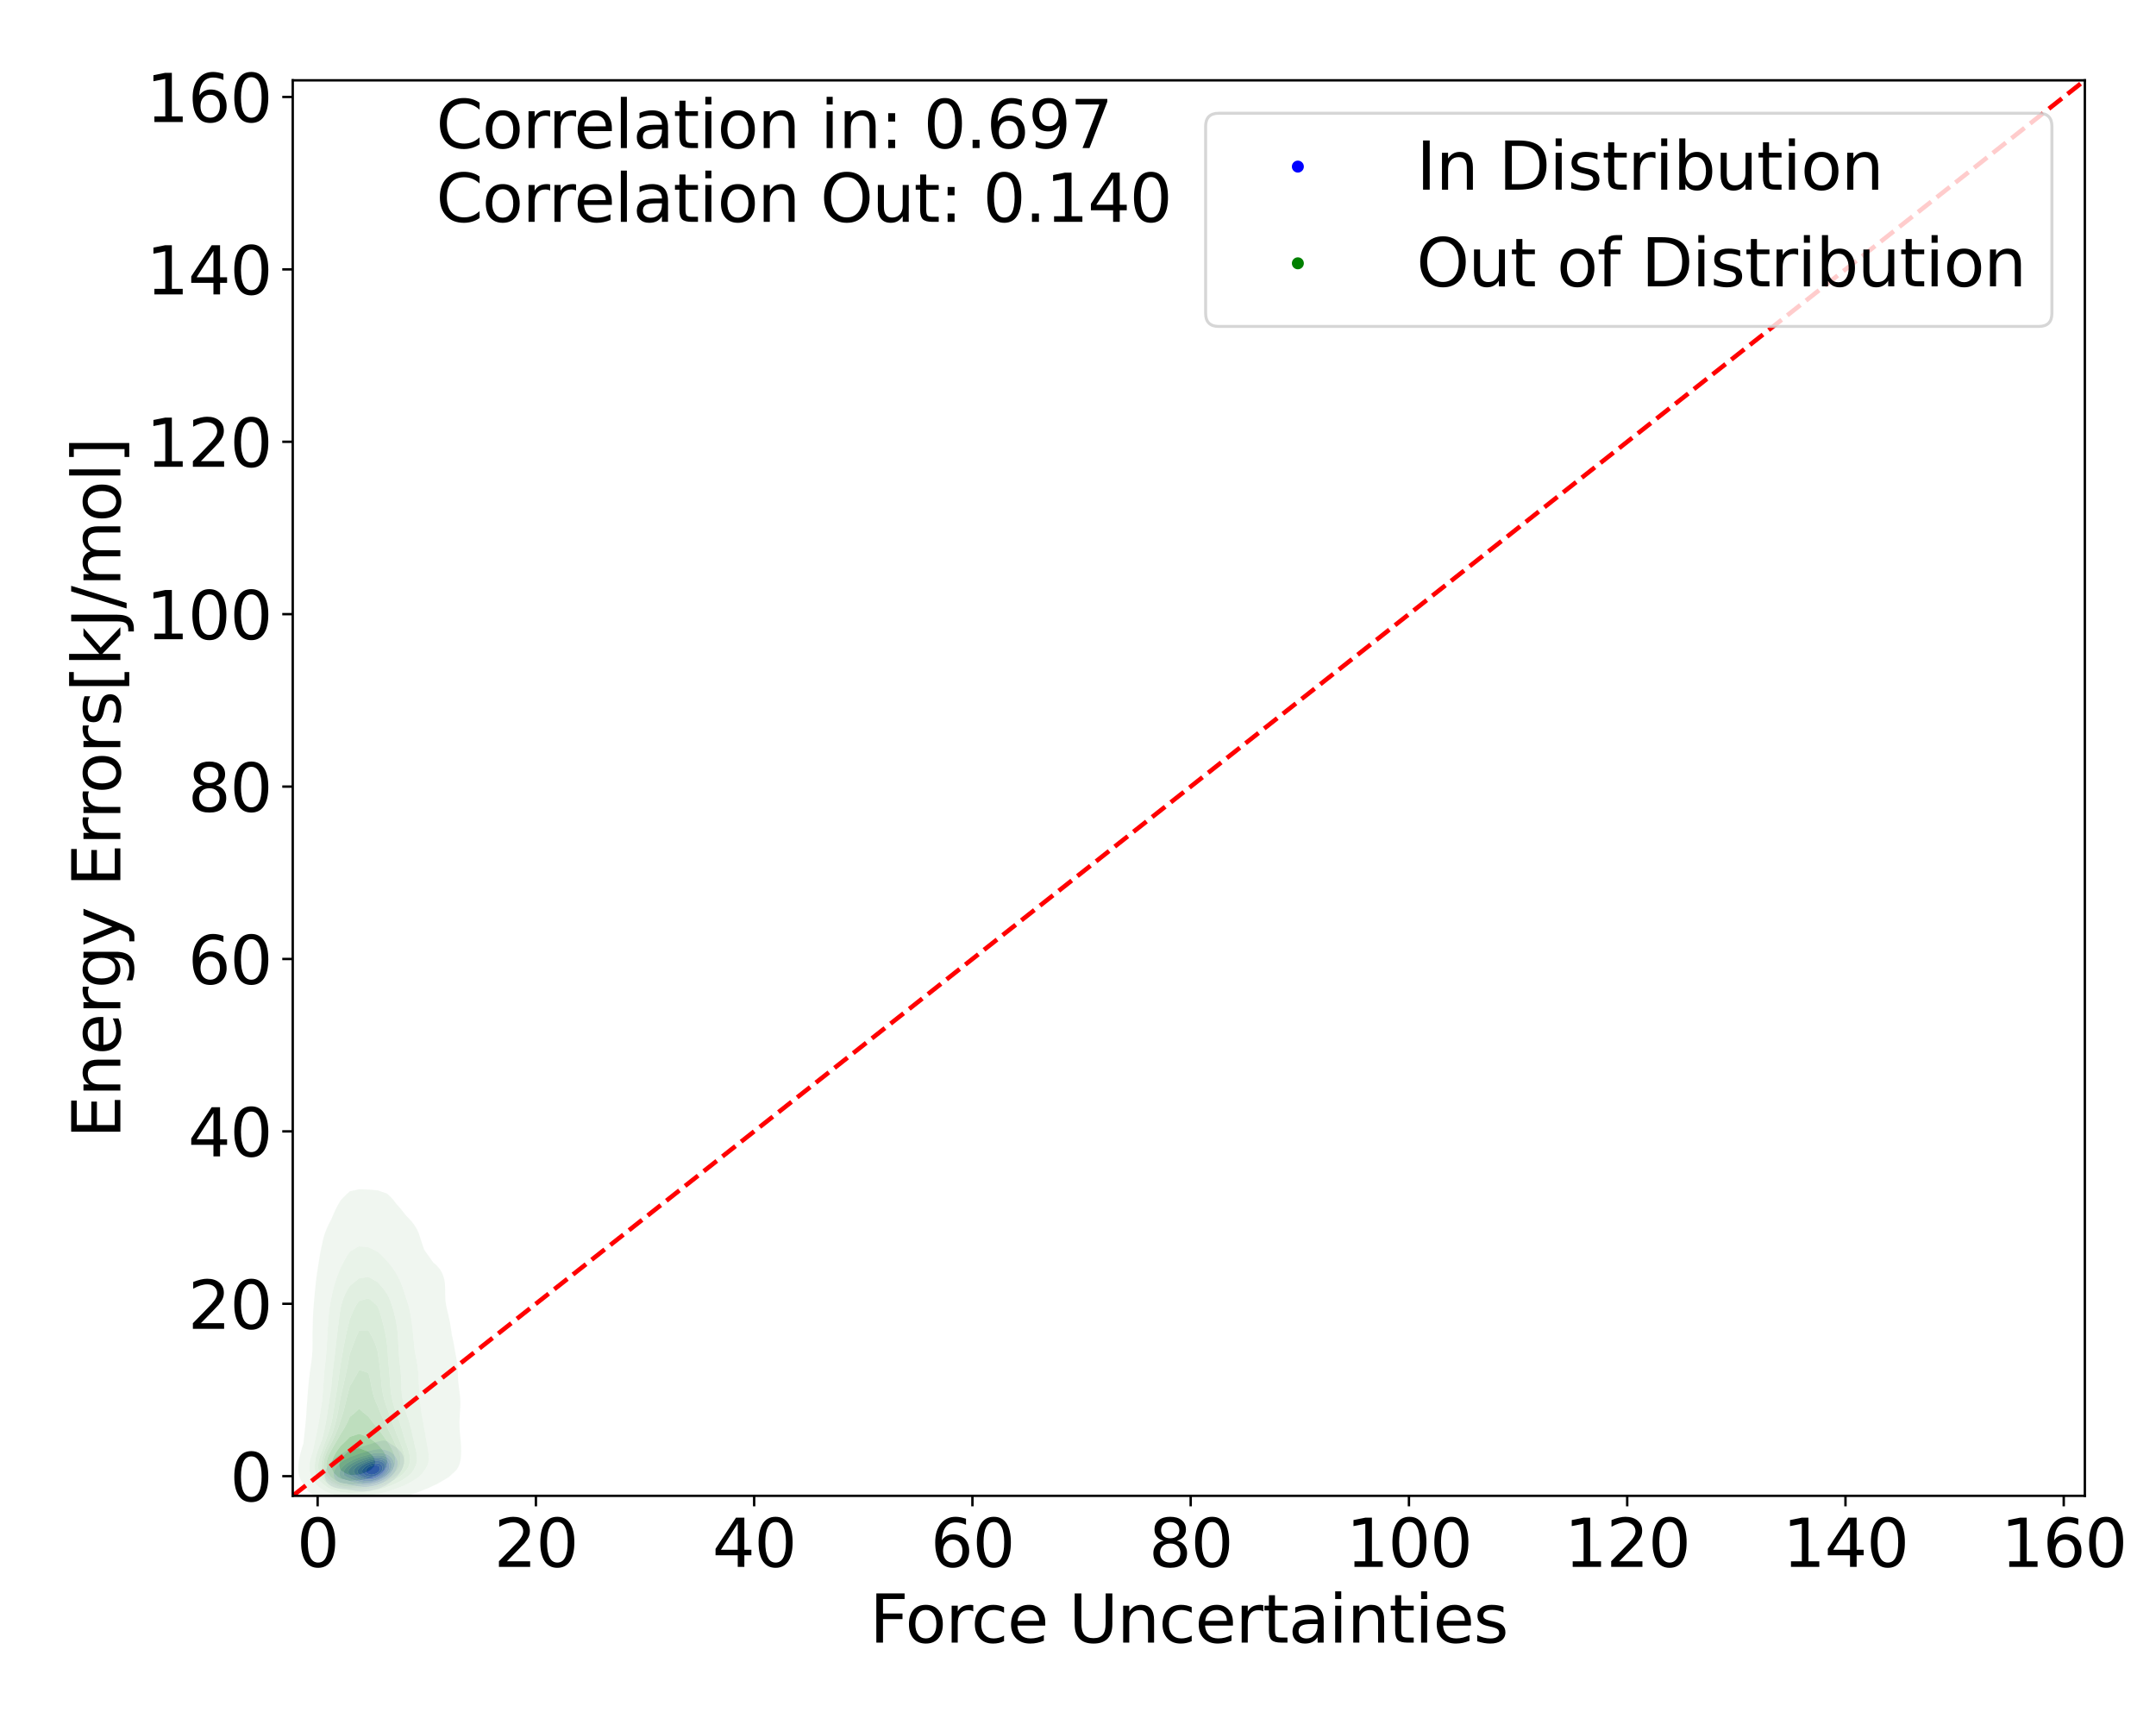 <?xml version="1.0" encoding="utf-8" standalone="no"?>
<!DOCTYPE svg PUBLIC "-//W3C//DTD SVG 1.1//EN"
  "http://www.w3.org/Graphics/SVG/1.1/DTD/svg11.dtd">
<svg xmlns:xlink="http://www.w3.org/1999/xlink" width="720pt" height="576pt" viewBox="0 0 720 576" xmlns="http://www.w3.org/2000/svg" version="1.1">
 <defs>
  <style type="text/css">*{stroke-linejoin: round; stroke-linecap: butt}</style>
 </defs>
 <g id="figure_1">
  <g id="patch_1">
   <path d="M 0 576 
L 720 576 
L 720 0 
L 0 0 
z
" style="fill: #ffffff"/>
  </g>
  <g id="axes_1">
   <g id="patch_2">
    <path d="M 97.76 499.48 
L 696.24 499.48 
L 696.24 26.815 
L 97.76 26.815 
z
" style="fill: #ffffff"/>
   </g>
   <g id="QuadContourSet_1">
    <path d="M 117.174 497.533 
L 117.932 497.681 
L 118.69 497.819 
L 119.448 497.928 
L 120.206 497.998 
L 120.964 498.021 
L 121.722 498.001 
L 122.48 497.937 
L 123.238 497.831 
L 123.996 497.681 
L 124.754 497.476 
L 124.83 497.451 
L 125.512 497.334 
L 126.27 497.154 
L 127.027 496.888 
L 127.769 496.487 
L 127.785 496.482 
L 128.543 496.181 
L 129.301 495.712 
L 129.55 495.524 
L 130.059 495.237 
L 130.817 494.624 
L 130.89 494.561 
L 131.575 494.039 
L 132.031 493.598 
L 132.333 493.296 
L 132.929 492.635 
L 133.091 492.416 
L 133.655 491.671 
L 133.849 491.304 
L 134.21 490.708 
L 134.564 489.745 
L 134.607 489.539 
L 134.829 488.782 
L 134.927 487.818 
L 134.847 486.855 
L 134.607 486.11 
L 134.54 485.892 
L 133.958 484.929 
L 133.849 484.792 
L 133.091 483.965 
L 133.091 483.965 
L 132.333 483.292 
L 131.843 483.002 
L 131.575 482.819 
L 130.817 482.359 
L 130.253 482.039 
L 130.059 481.85 
L 129.301 481.277 
L 128.629 481.076 
L 128.543 481.052 
L 127.785 481.065 
L 127.737 481.076 
L 127.027 481.185 
L 126.27 481.356 
L 125.512 481.57 
L 124.754 481.829 
L 124.217 482.039 
L 123.996 482.099 
L 123.238 482.315 
L 122.48 482.545 
L 121.722 482.782 
L 120.99 483.002 
L 120.964 483.007 
L 120.206 483.104 
L 119.448 483.16 
L 118.69 483.225 
L 117.932 483.384 
L 117.174 483.677 
L 116.654 483.965 
L 116.417 484.063 
L 115.659 484.447 
L 114.901 484.919 
L 114.886 484.929 
L 114.143 485.311 
L 113.385 485.796 
L 113.249 485.892 
L 112.627 486.268 
L 111.887 486.855 
L 111.869 486.869 
L 111.111 487.498 
L 110.792 487.818 
L 110.353 488.297 
L 109.954 488.782 
L 109.595 489.325 
L 109.321 489.745 
L 108.883 490.708 
L 108.837 490.869 
L 108.569 491.671 
L 108.439 492.635 
L 108.509 493.598 
L 108.837 494.456 
L 108.879 494.561 
L 109.595 495.484 
L 109.632 495.524 
L 110.353 496.114 
L 111.106 496.487 
L 111.111 496.49 
L 111.869 496.771 
L 112.627 496.94 
L 113.385 497.05 
L 114.143 497.138 
L 114.901 497.227 
L 115.659 497.321 
L 116.417 497.411 
L 116.755 497.451 
z
M 121.019 496.487 
L 120.964 496.485 
L 120.206 496.411 
L 119.448 496.299 
L 118.69 496.162 
L 117.932 496.01 
L 117.174 495.846 
L 116.417 495.666 
L 115.817 495.524 
L 115.659 495.493 
L 114.901 495.359 
L 114.143 495.209 
L 113.385 494.989 
L 112.627 494.619 
L 112.539 494.561 
L 111.869 493.836 
L 111.699 493.598 
L 111.417 492.635 
L 111.464 491.671 
L 111.801 490.708 
L 111.869 490.596 
L 112.398 489.745 
L 112.627 489.481 
L 113.311 488.782 
L 113.385 488.717 
L 114.143 488.107 
L 114.575 487.818 
L 114.901 487.599 
L 115.659 487.156 
L 116.308 486.855 
L 116.417 486.797 
L 117.174 486.432 
L 117.932 486.141 
L 118.69 485.899 
L 118.712 485.892 
L 119.448 485.596 
L 120.206 485.341 
L 120.964 485.126 
L 121.722 484.941 
L 121.775 484.929 
L 122.48 484.71 
L 123.238 484.493 
L 123.996 484.292 
L 124.754 484.117 
L 125.512 483.982 
L 125.679 483.965 
L 126.27 483.879 
L 127.027 483.881 
L 127.548 483.965 
L 127.785 483.992 
L 128.543 484.134 
L 129.301 484.331 
L 130.059 484.621 
L 130.588 484.929 
L 130.817 485.066 
L 131.575 485.742 
L 131.711 485.892 
L 132.333 486.772 
L 132.386 486.855 
L 132.761 487.818 
L 132.838 488.782 
L 132.694 489.745 
L 132.333 490.672 
L 132.321 490.708 
L 131.807 491.671 
L 131.575 491.976 
L 131.064 492.635 
L 130.817 492.899 
L 130.059 493.598 
L 130.059 493.598 
L 129.301 494.231 
L 128.76 494.561 
L 128.543 494.715 
L 127.785 495.152 
L 127.027 495.455 
L 126.81 495.524 
L 126.27 495.763 
L 125.512 496.015 
L 124.754 496.2 
L 123.996 496.337 
L 123.238 496.435 
L 122.569 496.487 
L 122.48 496.499 
L 121.722 496.528 
z
" clip-path="url(#pee17096c0a)" style="fill: #e4e4f3"/>
    <path d="M 121.722 496.528 
L 122.48 496.499 
L 122.569 496.487 
L 123.238 496.435 
L 123.996 496.337 
L 124.754 496.2 
L 125.512 496.015 
L 126.27 495.763 
L 126.81 495.524 
L 127.027 495.455 
L 127.785 495.152 
L 128.543 494.715 
L 128.76 494.561 
L 129.301 494.231 
L 130.059 493.598 
L 130.059 493.598 
L 130.817 492.899 
L 131.064 492.635 
L 131.575 491.976 
L 131.807 491.671 
L 132.321 490.708 
L 132.333 490.672 
L 132.694 489.745 
L 132.838 488.782 
L 132.761 487.818 
L 132.386 486.855 
L 132.333 486.772 
L 131.711 485.892 
L 131.575 485.742 
L 130.817 485.066 
L 130.588 484.929 
L 130.059 484.621 
L 129.301 484.331 
L 128.543 484.134 
L 127.785 483.992 
L 127.548 483.965 
L 127.027 483.881 
L 126.27 483.879 
L 125.679 483.965 
L 125.512 483.982 
L 124.754 484.117 
L 123.996 484.292 
L 123.238 484.493 
L 122.48 484.71 
L 121.775 484.929 
L 121.722 484.941 
L 120.964 485.126 
L 120.206 485.341 
L 119.448 485.596 
L 118.712 485.892 
L 118.69 485.899 
L 117.932 486.141 
L 117.174 486.432 
L 116.417 486.797 
L 116.308 486.855 
L 115.659 487.156 
L 114.901 487.599 
L 114.575 487.818 
L 114.143 488.107 
L 113.385 488.717 
L 113.311 488.782 
L 112.627 489.481 
L 112.398 489.745 
L 111.869 490.596 
L 111.801 490.708 
L 111.464 491.671 
L 111.417 492.635 
L 111.699 493.598 
L 111.869 493.836 
L 112.539 494.561 
L 112.627 494.619 
L 113.385 494.989 
L 114.143 495.209 
L 114.901 495.359 
L 115.659 495.493 
L 115.817 495.524 
L 116.417 495.666 
L 117.174 495.846 
L 117.932 496.01 
L 118.69 496.162 
L 119.448 496.299 
L 120.206 496.411 
L 120.964 496.485 
L 121.019 496.487 
z
M 120.469 495.524 
L 120.206 495.48 
L 119.448 495.324 
L 118.69 495.144 
L 117.932 494.943 
L 117.174 494.72 
L 116.641 494.561 
L 116.417 494.493 
L 115.659 494.283 
L 114.901 494.046 
L 114.143 493.694 
L 113.996 493.598 
L 113.385 492.693 
L 113.355 492.635 
L 113.358 491.671 
L 113.385 491.605 
L 113.737 490.708 
L 114.143 490.166 
L 114.481 489.745 
L 114.901 489.355 
L 115.626 488.782 
L 115.659 488.758 
L 116.417 488.255 
L 117.174 487.847 
L 117.231 487.818 
L 117.932 487.449 
L 118.69 487.116 
L 119.38 486.855 
L 119.448 486.826 
L 120.206 486.533 
L 120.964 486.292 
L 121.722 486.085 
L 122.48 485.898 
L 122.504 485.892 
L 123.238 485.665 
L 123.996 485.455 
L 124.754 485.287 
L 125.512 485.176 
L 126.27 485.135 
L 127.027 485.162 
L 127.785 485.249 
L 128.543 485.401 
L 129.301 485.66 
L 129.721 485.892 
L 130.059 486.101 
L 130.817 486.855 
L 130.817 486.855 
L 131.395 487.818 
L 131.575 488.54 
L 131.633 488.782 
L 131.583 489.745 
L 131.575 489.767 
L 131.3 490.708 
L 130.817 491.559 
L 130.756 491.671 
L 130.059 492.532 
L 129.969 492.635 
L 129.301 493.261 
L 128.858 493.598 
L 128.543 493.833 
L 127.785 494.291 
L 127.189 494.561 
L 127.027 494.647 
L 126.27 494.98 
L 125.512 495.225 
L 124.754 495.409 
L 124.117 495.524 
L 123.996 495.555 
L 123.238 495.682 
L 122.48 495.735 
L 121.722 495.714 
L 120.964 495.622 
z
" clip-path="url(#pee17096c0a)" style="fill: #cbcbf5"/>
    <path d="M 120.964 495.622 
L 121.722 495.714 
L 122.48 495.735 
L 123.238 495.682 
L 123.996 495.555 
L 124.117 495.524 
L 124.754 495.409 
L 125.512 495.225 
L 126.27 494.98 
L 127.027 494.647 
L 127.189 494.561 
L 127.785 494.291 
L 128.543 493.833 
L 128.858 493.598 
L 129.301 493.261 
L 129.969 492.635 
L 130.059 492.532 
L 130.756 491.671 
L 130.817 491.559 
L 131.3 490.708 
L 131.575 489.767 
L 131.583 489.745 
L 131.633 488.782 
L 131.575 488.54 
L 131.395 487.818 
L 130.817 486.855 
L 130.817 486.855 
L 130.059 486.101 
L 129.721 485.892 
L 129.301 485.66 
L 128.543 485.401 
L 127.785 485.249 
L 127.027 485.162 
L 126.27 485.135 
L 125.512 485.176 
L 124.754 485.287 
L 123.996 485.455 
L 123.238 485.665 
L 122.504 485.892 
L 122.48 485.898 
L 121.722 486.085 
L 120.964 486.292 
L 120.206 486.533 
L 119.448 486.826 
L 119.38 486.855 
L 118.69 487.116 
L 117.932 487.449 
L 117.231 487.818 
L 117.174 487.847 
L 116.417 488.255 
L 115.659 488.758 
L 115.626 488.782 
L 114.901 489.355 
L 114.481 489.745 
L 114.143 490.166 
L 113.737 490.708 
L 113.385 491.605 
L 113.358 491.671 
L 113.355 492.635 
L 113.385 492.693 
L 113.996 493.598 
L 114.143 493.694 
L 114.901 494.046 
L 115.659 494.283 
L 116.417 494.493 
L 116.641 494.561 
L 117.174 494.72 
L 117.932 494.943 
L 118.69 495.144 
L 119.448 495.324 
L 120.206 495.48 
L 120.469 495.524 
z
M 119.23 494.561 
L 118.69 494.391 
L 117.932 494.126 
L 117.174 493.842 
L 116.509 493.598 
L 116.417 493.554 
L 115.659 493.188 
L 114.901 492.635 
L 114.901 492.635 
L 114.699 491.671 
L 114.901 491.176 
L 115.084 490.708 
L 115.659 490.032 
L 115.915 489.745 
L 116.417 489.341 
L 117.174 488.806 
L 117.21 488.782 
L 117.932 488.358 
L 118.69 487.978 
L 119.048 487.818 
L 119.448 487.639 
L 120.206 487.345 
L 120.964 487.093 
L 121.722 486.87 
L 121.774 486.855 
L 122.48 486.623 
L 123.238 486.393 
L 123.996 486.197 
L 124.754 486.047 
L 125.512 485.955 
L 126.27 485.927 
L 127.027 485.959 
L 127.785 486.053 
L 128.543 486.24 
L 129.301 486.599 
L 129.638 486.855 
L 130.059 487.294 
L 130.435 487.818 
L 130.786 488.782 
L 130.817 489.711 
L 130.818 489.745 
L 130.817 489.749 
L 130.571 490.708 
L 130.059 491.617 
L 130.029 491.671 
L 129.301 492.517 
L 129.189 492.635 
L 128.543 493.181 
L 127.92 493.598 
L 127.785 493.686 
L 127.027 494.107 
L 126.27 494.421 
L 125.847 494.561 
L 125.512 494.692 
L 124.754 494.921 
L 123.996 495.077 
L 123.238 495.165 
L 122.48 495.184 
L 121.722 495.133 
L 120.964 495.016 
L 120.206 494.842 
L 119.448 494.627 
z
" clip-path="url(#pee17096c0a)" style="fill: #b3b3f6"/>
    <path d="M 119.448 494.627 
L 120.206 494.842 
L 120.964 495.016 
L 121.722 495.133 
L 122.48 495.184 
L 123.238 495.165 
L 123.996 495.077 
L 124.754 494.921 
L 125.512 494.692 
L 125.847 494.561 
L 126.27 494.421 
L 127.027 494.107 
L 127.785 493.686 
L 127.92 493.598 
L 128.543 493.181 
L 129.189 492.635 
L 129.301 492.517 
L 130.029 491.671 
L 130.059 491.617 
L 130.571 490.708 
L 130.817 489.749 
L 130.818 489.745 
L 130.817 489.711 
L 130.786 488.782 
L 130.435 487.818 
L 130.059 487.294 
L 129.638 486.855 
L 129.301 486.599 
L 128.543 486.24 
L 127.785 486.053 
L 127.027 485.959 
L 126.27 485.927 
L 125.512 485.955 
L 124.754 486.047 
L 123.996 486.197 
L 123.238 486.393 
L 122.48 486.623 
L 121.774 486.855 
L 121.722 486.87 
L 120.964 487.093 
L 120.206 487.345 
L 119.448 487.639 
L 119.048 487.818 
L 118.69 487.978 
L 117.932 488.358 
L 117.21 488.782 
L 117.174 488.806 
L 116.417 489.341 
L 115.915 489.745 
L 115.659 490.032 
L 115.084 490.708 
L 114.901 491.176 
L 114.699 491.671 
L 114.901 492.635 
L 114.901 492.635 
L 115.659 493.188 
L 116.417 493.554 
L 116.509 493.598 
L 117.174 493.842 
L 117.932 494.126 
L 118.69 494.391 
L 119.23 494.561 
z
M 121.931 494.561 
L 121.722 494.535 
L 120.964 494.375 
L 120.206 494.157 
L 119.448 493.892 
L 118.725 493.598 
L 118.69 493.579 
L 117.932 493.156 
L 117.174 492.732 
L 116.993 492.635 
L 116.417 491.938 
L 116.25 491.671 
L 116.417 491.066 
L 116.507 490.708 
L 117.174 489.984 
L 117.397 489.745 
L 117.932 489.372 
L 118.69 488.891 
L 118.875 488.782 
L 119.448 488.501 
L 120.206 488.169 
L 120.964 487.874 
L 121.111 487.818 
L 121.722 487.59 
L 122.48 487.325 
L 123.238 487.09 
L 123.996 486.894 
L 124.196 486.855 
L 124.754 486.729 
L 125.512 486.632 
L 126.27 486.61 
L 127.027 486.662 
L 127.785 486.804 
L 127.936 486.855 
L 128.543 487.085 
L 129.301 487.653 
L 129.452 487.818 
L 129.952 488.782 
L 130.059 489.745 
L 129.846 490.708 
L 129.301 491.664 
L 129.297 491.671 
L 128.543 492.482 
L 128.382 492.635 
L 127.785 493.085 
L 127.027 493.536 
L 126.907 493.598 
L 126.27 493.914 
L 125.512 494.2 
L 124.754 494.41 
L 123.996 494.554 
L 123.922 494.561 
L 123.238 494.636 
L 122.48 494.628 
z
" clip-path="url(#pee17096c0a)" style="fill: #9b9bf7"/>
    <path d="M 122.48 494.628 
L 123.238 494.636 
L 123.922 494.561 
L 123.996 494.554 
L 124.754 494.41 
L 125.512 494.2 
L 126.27 493.914 
L 126.907 493.598 
L 127.027 493.536 
L 127.785 493.085 
L 128.382 492.635 
L 128.543 492.482 
L 129.297 491.671 
L 129.301 491.664 
L 129.846 490.708 
L 130.059 489.745 
L 129.952 488.782 
L 129.452 487.818 
L 129.301 487.653 
L 128.543 487.085 
L 127.936 486.855 
L 127.785 486.804 
L 127.027 486.662 
L 126.27 486.61 
L 125.512 486.632 
L 124.754 486.729 
L 124.196 486.855 
L 123.996 486.894 
L 123.238 487.09 
L 122.48 487.325 
L 121.722 487.59 
L 121.111 487.818 
L 120.964 487.874 
L 120.206 488.169 
L 119.448 488.501 
L 118.875 488.782 
L 118.69 488.891 
L 117.932 489.372 
L 117.397 489.745 
L 117.174 489.984 
L 116.507 490.708 
L 116.417 491.066 
L 116.25 491.671 
L 116.417 491.938 
L 116.993 492.635 
L 117.174 492.732 
L 117.932 493.156 
L 118.69 493.579 
L 118.725 493.598 
L 119.448 493.892 
L 120.206 494.157 
L 120.964 494.375 
L 121.722 494.535 
L 121.931 494.561 
z
M 120.639 493.598 
L 120.206 493.398 
L 119.448 492.983 
L 118.89 492.635 
L 118.69 492.372 
L 118.12 491.671 
L 118.195 490.708 
L 118.69 490.174 
L 119.089 489.745 
L 119.448 489.52 
L 120.206 489.066 
L 120.715 488.782 
L 120.964 488.668 
L 121.722 488.329 
L 122.48 488.024 
L 123.06 487.818 
L 123.238 487.755 
L 123.996 487.53 
L 124.754 487.374 
L 125.512 487.292 
L 126.27 487.286 
L 127.027 487.366 
L 127.785 487.572 
L 128.256 487.818 
L 128.543 488.044 
L 129.099 488.782 
L 129.301 489.745 
L 129.117 490.708 
L 128.552 491.671 
L 128.543 491.68 
L 127.785 492.424 
L 127.535 492.635 
L 127.027 492.974 
L 126.27 493.379 
L 125.754 493.598 
L 125.512 493.698 
L 124.754 493.928 
L 123.996 494.065 
L 123.238 494.112 
L 122.48 494.064 
L 121.722 493.927 
L 120.964 493.712 
z
" clip-path="url(#pee17096c0a)" style="fill: #8080f8"/>
    <path d="M 120.964 493.712 
L 121.722 493.927 
L 122.48 494.064 
L 123.238 494.112 
L 123.996 494.065 
L 124.754 493.928 
L 125.512 493.698 
L 125.754 493.598 
L 126.27 493.379 
L 127.027 492.974 
L 127.535 492.635 
L 127.785 492.424 
L 128.543 491.68 
L 128.552 491.671 
L 129.117 490.708 
L 129.301 489.745 
L 129.099 488.782 
L 128.543 488.044 
L 128.256 487.818 
L 127.785 487.572 
L 127.027 487.366 
L 126.27 487.286 
L 125.512 487.292 
L 124.754 487.374 
L 123.996 487.53 
L 123.238 487.755 
L 123.06 487.818 
L 122.48 488.024 
L 121.722 488.329 
L 120.964 488.668 
L 120.715 488.782 
L 120.206 489.066 
L 119.448 489.52 
L 119.089 489.745 
L 118.69 490.174 
L 118.195 490.708 
L 118.12 491.671 
L 118.69 492.372 
L 118.89 492.635 
L 119.448 492.983 
L 120.206 493.398 
L 120.639 493.598 
z
M 122.497 493.598 
L 122.48 493.595 
L 121.722 493.384 
L 120.964 493.071 
L 120.206 492.664 
L 120.157 492.635 
L 119.448 491.711 
L 119.418 491.671 
L 119.448 491.402 
L 119.52 490.708 
L 120.206 489.953 
L 120.401 489.745 
L 120.964 489.389 
L 121.722 488.949 
L 122.031 488.782 
L 122.48 488.58 
L 123.238 488.285 
L 123.996 488.055 
L 124.754 487.897 
L 125.512 487.818 
L 126.27 487.826 
L 127.027 487.95 
L 127.785 488.277 
L 128.35 488.782 
L 128.543 489.26 
L 128.687 489.745 
L 128.543 490.623 
L 128.53 490.708 
L 127.945 491.671 
L 127.785 491.828 
L 127.027 492.481 
L 126.817 492.635 
L 126.27 492.949 
L 125.512 493.281 
L 124.754 493.519 
L 124.322 493.598 
L 123.996 493.655 
L 123.238 493.678 
z
" clip-path="url(#pee17096c0a)" style="fill: #6767fa"/>
    <path d="M 123.238 493.678 
L 123.996 493.655 
L 124.322 493.598 
L 124.754 493.519 
L 125.512 493.281 
L 126.27 492.949 
L 126.817 492.635 
L 127.027 492.481 
L 127.785 491.828 
L 127.945 491.671 
L 128.53 490.708 
L 128.543 490.623 
L 128.687 489.745 
L 128.543 489.26 
L 128.35 488.782 
L 127.785 488.277 
L 127.027 487.95 
L 126.27 487.826 
L 125.512 487.818 
L 124.754 487.897 
L 123.996 488.055 
L 123.238 488.285 
L 122.48 488.58 
L 122.031 488.782 
L 121.722 488.949 
L 120.964 489.389 
L 120.401 489.745 
L 120.206 489.953 
L 119.52 490.708 
L 119.448 491.402 
L 119.418 491.671 
L 119.448 491.711 
L 120.157 492.635 
L 120.206 492.664 
L 120.964 493.071 
L 121.722 493.384 
L 122.48 493.595 
L 122.497 493.598 
z
M 121.954 492.635 
L 121.722 492.469 
L 120.964 491.722 
L 120.921 491.671 
L 120.964 491.246 
L 121.017 490.708 
L 121.722 489.963 
L 121.944 489.745 
L 122.48 489.433 
L 123.238 489.062 
L 123.972 488.782 
L 123.996 488.774 
L 124.754 488.618 
L 125.512 488.557 
L 126.27 488.607 
L 126.901 488.782 
L 127.027 488.842 
L 127.785 489.745 
L 127.702 490.708 
L 127.076 491.671 
L 127.027 491.714 
L 126.27 492.274 
L 125.655 492.635 
L 125.512 492.699 
L 124.754 492.923 
L 123.996 493.022 
L 123.238 492.99 
L 122.48 492.827 
z
" clip-path="url(#pee17096c0a)" style="fill: #4a4afb"/>
    <path d="M 122.48 492.827 
L 123.238 492.99 
L 123.996 493.022 
L 124.754 492.923 
L 125.512 492.699 
L 125.655 492.635 
L 126.27 492.274 
L 127.027 491.714 
L 127.076 491.671 
L 127.702 490.708 
L 127.785 489.745 
L 127.027 488.842 
L 126.901 488.782 
L 126.27 488.607 
L 125.512 488.557 
L 124.754 488.618 
L 123.996 488.774 
L 123.972 488.782 
L 123.238 489.062 
L 122.48 489.433 
L 121.944 489.745 
L 121.722 489.963 
L 121.017 490.708 
L 120.964 491.246 
L 120.921 491.671 
L 120.964 491.722 
L 121.722 492.469 
L 121.954 492.635 
z
M 122.176 491.671 
L 122.171 490.708 
L 122.48 490.405 
L 123.238 489.754 
L 123.251 489.745 
L 123.996 489.466 
L 124.754 489.293 
L 125.512 489.252 
L 126.27 489.401 
L 126.816 489.745 
L 126.957 490.708 
L 126.27 491.671 
L 126.27 491.671 
L 125.512 492.085 
L 124.754 492.351 
L 123.996 492.436 
L 123.238 492.293 
L 122.48 491.908 
z
" clip-path="url(#pee17096c0a)" style="fill: #2d2dfd"/>
    <path d="M 122.48 491.908 
L 123.238 492.293 
L 123.996 492.436 
L 124.754 492.351 
L 125.512 492.085 
L 126.27 491.671 
L 126.27 491.671 
L 126.957 490.708 
L 126.816 489.745 
L 126.27 489.401 
L 125.512 489.252 
L 124.754 489.293 
L 123.996 489.466 
L 123.251 489.745 
L 123.238 489.754 
L 122.48 490.405 
L 122.171 490.708 
L 122.176 491.671 
z
" clip-path="url(#pee17096c0a)" style="fill: #1010fe"/>
   </g>
   <g id="QuadContourSet_2">
    <path d="M 110.635 501.862 
L 113.731 502.406 
L 116.826 502.529 
L 119.922 502.428 
L 123.018 502.193 
L 126.114 501.775 
L 127.311 501.514 
L 129.21 501.198 
L 132.306 500.387 
L 132.563 500.317 
L 135.401 499.631 
L 137.05 499.121 
L 138.497 498.664 
L 140.507 497.924 
L 141.593 497.459 
L 143.399 496.727 
L 144.689 496.073 
L 145.944 495.53 
L 147.785 494.456 
L 148.036 494.334 
L 149.981 493.137 
L 150.881 492.251 
L 151.313 491.94 
L 152.504 490.744 
L 153.216 489.547 
L 153.627 488.35 
L 153.849 487.153 
L 153.957 485.957 
L 153.976 485.342 
L 154.011 484.76 
L 153.991 483.563 
L 153.976 483.376 
L 153.935 482.367 
L 153.851 481.17 
L 153.742 479.973 
L 153.623 478.776 
L 153.518 477.58 
L 153.451 476.383 
L 153.432 475.186 
L 153.461 473.99 
L 153.526 472.793 
L 153.609 471.596 
L 153.688 470.399 
L 153.739 469.203 
L 153.739 468.006 
L 153.677 466.809 
L 153.558 465.613 
L 153.404 464.416 
L 153.245 463.219 
L 153.107 462.022 
L 153.003 460.826 
L 152.934 459.629 
L 152.885 458.432 
L 152.832 457.236 
L 152.746 456.039 
L 152.606 454.842 
L 152.413 453.645 
L 152.192 452.449 
L 151.972 451.252 
L 151.767 450.055 
L 151.562 448.859 
L 151.334 447.662 
L 151.065 446.465 
L 150.881 445.743 
L 150.823 445.268 
L 150.659 444.072 
L 150.473 442.875 
L 150.264 441.678 
L 150.028 440.482 
L 149.764 439.285 
L 149.481 438.088 
L 149.204 436.891 
L 148.966 435.695 
L 148.794 434.498 
L 148.697 433.301 
L 148.661 432.105 
L 148.657 430.908 
L 148.641 429.711 
L 148.567 428.514 
L 148.385 427.318 
L 148.051 426.121 
L 147.785 425.475 
L 147.567 424.924 
L 146.859 423.728 
L 145.8 422.531 
L 144.689 421.586 
L 144.515 421.334 
L 143.68 420.137 
L 142.82 418.941 
L 141.974 417.744 
L 141.593 417.143 
L 141.387 416.547 
L 140.993 415.351 
L 140.606 414.154 
L 140.223 412.957 
L 139.806 411.76 
L 139.286 410.564 
L 138.569 409.367 
L 138.497 409.272 
L 137.715 408.17 
L 136.677 406.973 
L 135.514 405.777 
L 135.401 405.663 
L 134.591 404.58 
L 133.596 403.383 
L 132.543 402.187 
L 132.306 401.901 
L 131.608 400.99 
L 130.584 399.793 
L 129.291 398.596 
L 129.21 398.528 
L 126.114 397.471 
L 125.229 397.4 
L 123.018 397.203 
L 119.922 397.108 
L 118.622 397.4 
L 116.826 397.79 
L 115.922 398.596 
L 114.683 399.793 
L 113.731 400.856 
L 113.651 400.99 
L 112.948 402.187 
L 112.319 403.383 
L 111.747 404.58 
L 111.217 405.777 
L 110.714 406.973 
L 110.635 407.155 
L 110.099 408.17 
L 109.51 409.367 
L 108.984 410.564 
L 108.528 411.76 
L 108.145 412.957 
L 107.833 414.154 
L 107.585 415.351 
L 107.539 415.624 
L 107.305 416.547 
L 107.061 417.744 
L 106.854 418.941 
L 106.663 420.137 
L 106.474 421.334 
L 106.282 422.531 
L 106.09 423.728 
L 105.906 424.924 
L 105.736 426.121 
L 105.584 427.318 
L 105.448 428.514 
L 105.324 429.711 
L 105.207 430.908 
L 105.093 432.105 
L 104.982 433.301 
L 104.874 434.498 
L 104.773 435.695 
L 104.683 436.891 
L 104.606 438.088 
L 104.544 439.285 
L 104.496 440.482 
L 104.461 441.678 
L 104.443 442.608 
L 104.43 442.875 
L 104.396 444.072 
L 104.379 445.268 
L 104.375 446.465 
L 104.377 447.662 
L 104.376 448.859 
L 104.36 450.055 
L 104.317 451.252 
L 104.237 452.449 
L 104.119 453.645 
L 103.969 454.842 
L 103.799 456.039 
L 103.625 457.236 
L 103.46 458.432 
L 103.309 459.629 
L 103.174 460.826 
L 103.054 462.022 
L 102.945 463.219 
L 102.843 464.416 
L 102.746 465.613 
L 102.656 466.809 
L 102.571 468.006 
L 102.49 469.203 
L 102.411 470.399 
L 102.33 471.596 
L 102.243 472.793 
L 102.146 473.99 
L 102.038 475.186 
L 101.921 476.383 
L 101.795 477.58 
L 101.667 478.776 
L 101.541 479.973 
L 101.419 481.17 
L 101.347 481.875 
L 101.2 482.367 
L 100.834 483.563 
L 100.489 484.76 
L 100.18 485.957 
L 99.925 487.153 
L 99.738 488.35 
L 99.634 489.547 
L 99.625 490.744 
L 99.733 491.94 
L 99.997 493.137 
L 100.489 494.334 
L 101.347 495.53 
L 101.347 495.53 
L 101.865 496.727 
L 102.81 497.924 
L 104.443 499.054 
L 104.523 499.121 
L 106.367 500.317 
L 107.539 500.854 
L 109.559 501.514 
z
M 111.769 499.121 
L 110.635 498.84 
L 108.557 497.924 
L 107.539 497.301 
L 106.663 496.727 
L 105.379 495.53 
L 104.653 494.334 
L 104.443 493.784 
L 104.026 493.137 
L 103.554 491.94 
L 103.333 490.744 
L 103.297 489.547 
L 103.407 488.35 
L 103.645 487.153 
L 103.996 485.957 
L 104.443 484.761 
L 104.443 484.76 
L 104.671 483.563 
L 104.92 482.367 
L 105.181 481.17 
L 105.445 479.973 
L 105.704 478.776 
L 105.953 477.58 
L 106.187 476.383 
L 106.404 475.186 
L 106.606 473.99 
L 106.794 472.793 
L 106.976 471.596 
L 107.159 470.399 
L 107.346 469.203 
L 107.539 468.006 
L 107.539 468.006 
L 107.651 466.809 
L 107.758 465.613 
L 107.857 464.416 
L 107.945 463.219 
L 108.026 462.022 
L 108.104 460.826 
L 108.188 459.629 
L 108.285 458.432 
L 108.396 457.236 
L 108.52 456.039 
L 108.65 454.842 
L 108.777 453.645 
L 108.895 452.449 
L 108.998 451.252 
L 109.087 450.055 
L 109.164 448.859 
L 109.234 447.662 
L 109.299 446.465 
L 109.364 445.268 
L 109.43 444.072 
L 109.499 442.875 
L 109.573 441.678 
L 109.657 440.482 
L 109.756 439.285 
L 109.876 438.088 
L 110.023 436.891 
L 110.203 435.695 
L 110.419 434.498 
L 110.635 433.489 
L 110.669 433.301 
L 110.909 432.105 
L 111.179 430.908 
L 111.481 429.711 
L 111.819 428.514 
L 112.199 427.318 
L 112.62 426.121 
L 113.082 424.924 
L 113.576 423.728 
L 113.731 423.352 
L 114.146 422.531 
L 114.76 421.334 
L 115.416 420.137 
L 116.148 418.941 
L 116.826 417.962 
L 117.143 417.744 
L 119.158 416.547 
L 119.922 416.154 
L 123.018 416.435 
L 123.237 416.547 
L 125.633 417.744 
L 126.114 417.985 
L 127.226 418.941 
L 128.446 420.137 
L 129.21 420.997 
L 129.504 421.334 
L 130.494 422.531 
L 131.38 423.728 
L 132.161 424.924 
L 132.306 425.166 
L 132.85 426.121 
L 133.436 427.318 
L 133.945 428.514 
L 134.399 429.711 
L 134.811 430.908 
L 135.187 432.105 
L 135.401 432.837 
L 135.578 433.301 
L 135.995 434.498 
L 136.355 435.695 
L 136.663 436.891 
L 136.926 438.088 
L 137.152 439.285 
L 137.348 440.482 
L 137.521 441.678 
L 137.676 442.875 
L 137.815 444.072 
L 137.939 445.268 
L 138.05 446.465 
L 138.154 447.662 
L 138.26 448.859 
L 138.381 450.055 
L 138.497 451.018 
L 138.539 451.252 
L 138.773 452.449 
L 139.009 453.645 
L 139.229 454.842 
L 139.418 456.039 
L 139.57 457.236 
L 139.683 458.432 
L 139.766 459.629 
L 139.827 460.826 
L 139.88 462.022 
L 139.934 463.219 
L 139.998 464.416 
L 140.076 465.613 
L 140.17 466.809 
L 140.281 468.006 
L 140.411 469.203 
L 140.563 470.399 
L 140.739 471.596 
L 140.936 472.793 
L 141.147 473.99 
L 141.357 475.186 
L 141.553 476.383 
L 141.593 476.651 
L 141.783 477.58 
L 142.001 478.776 
L 142.203 479.973 
L 142.408 481.17 
L 142.623 482.367 
L 142.844 483.563 
L 143.044 484.76 
L 143.181 485.957 
L 143.205 487.153 
L 143.058 488.35 
L 142.671 489.547 
L 141.947 490.744 
L 141.593 491.126 
L 141.085 491.94 
L 139.915 493.137 
L 138.497 494.079 
L 138.167 494.334 
L 136.031 495.53 
L 135.401 495.807 
L 133.271 496.727 
L 132.306 497.078 
L 129.824 497.924 
L 129.21 498.121 
L 126.114 498.896 
L 124.498 499.121 
L 123.018 499.376 
L 119.922 499.721 
L 116.826 499.853 
L 113.731 499.624 
z
" clip-path="url(#pee17096c0a)" style="fill: #e3efe3; fill-opacity: 0.5"/>
    <path d="M 113.731 499.624 
L 116.826 499.853 
L 119.922 499.721 
L 123.018 499.376 
L 124.498 499.121 
L 126.114 498.896 
L 129.21 498.121 
L 129.824 497.924 
L 132.306 497.078 
L 133.271 496.727 
L 135.401 495.807 
L 136.031 495.53 
L 138.167 494.334 
L 138.497 494.079 
L 139.915 493.137 
L 141.085 491.94 
L 141.593 491.126 
L 141.947 490.744 
L 142.671 489.547 
L 143.058 488.35 
L 143.205 487.153 
L 143.181 485.957 
L 143.044 484.76 
L 142.844 483.563 
L 142.623 482.367 
L 142.408 481.17 
L 142.203 479.973 
L 142.001 478.776 
L 141.783 477.58 
L 141.593 476.651 
L 141.553 476.383 
L 141.357 475.186 
L 141.147 473.99 
L 140.936 472.793 
L 140.739 471.596 
L 140.563 470.399 
L 140.411 469.203 
L 140.281 468.006 
L 140.17 466.809 
L 140.076 465.613 
L 139.998 464.416 
L 139.934 463.219 
L 139.88 462.022 
L 139.827 460.826 
L 139.766 459.629 
L 139.683 458.432 
L 139.57 457.236 
L 139.418 456.039 
L 139.229 454.842 
L 139.009 453.645 
L 138.773 452.449 
L 138.539 451.252 
L 138.497 451.018 
L 138.381 450.055 
L 138.26 448.859 
L 138.154 447.662 
L 138.05 446.465 
L 137.939 445.268 
L 137.815 444.072 
L 137.676 442.875 
L 137.521 441.678 
L 137.348 440.482 
L 137.152 439.285 
L 136.926 438.088 
L 136.663 436.891 
L 136.355 435.695 
L 135.995 434.498 
L 135.578 433.301 
L 135.401 432.837 
L 135.187 432.105 
L 134.811 430.908 
L 134.399 429.711 
L 133.945 428.514 
L 133.436 427.318 
L 132.85 426.121 
L 132.306 425.166 
L 132.161 424.924 
L 131.38 423.728 
L 130.494 422.531 
L 129.504 421.334 
L 129.21 420.997 
L 128.446 420.137 
L 127.226 418.941 
L 126.114 417.985 
L 125.633 417.744 
L 123.237 416.547 
L 123.018 416.435 
L 119.922 416.154 
L 119.158 416.547 
L 117.143 417.744 
L 116.826 417.962 
L 116.148 418.941 
L 115.416 420.137 
L 114.76 421.334 
L 114.146 422.531 
L 113.731 423.352 
L 113.576 423.728 
L 113.082 424.924 
L 112.62 426.121 
L 112.199 427.318 
L 111.819 428.514 
L 111.481 429.711 
L 111.179 430.908 
L 110.909 432.105 
L 110.669 433.301 
L 110.635 433.489 
L 110.419 434.498 
L 110.203 435.695 
L 110.023 436.891 
L 109.876 438.088 
L 109.756 439.285 
L 109.657 440.482 
L 109.573 441.678 
L 109.499 442.875 
L 109.43 444.072 
L 109.364 445.268 
L 109.299 446.465 
L 109.234 447.662 
L 109.164 448.859 
L 109.087 450.055 
L 108.998 451.252 
L 108.895 452.449 
L 108.777 453.645 
L 108.65 454.842 
L 108.52 456.039 
L 108.396 457.236 
L 108.285 458.432 
L 108.188 459.629 
L 108.104 460.826 
L 108.026 462.022 
L 107.945 463.219 
L 107.857 464.416 
L 107.758 465.613 
L 107.651 466.809 
L 107.539 468.006 
L 107.539 468.006 
L 107.346 469.203 
L 107.159 470.399 
L 106.976 471.596 
L 106.794 472.793 
L 106.606 473.99 
L 106.404 475.186 
L 106.187 476.383 
L 105.953 477.58 
L 105.704 478.776 
L 105.445 479.973 
L 105.181 481.17 
L 104.92 482.367 
L 104.671 483.563 
L 104.443 484.76 
L 104.443 484.761 
L 103.996 485.957 
L 103.645 487.153 
L 103.407 488.35 
L 103.297 489.547 
L 103.333 490.744 
L 103.554 491.94 
L 104.026 493.137 
L 104.443 493.784 
L 104.653 494.334 
L 105.379 495.53 
L 106.663 496.727 
L 107.539 497.301 
L 108.557 497.924 
L 110.635 498.84 
L 111.769 499.121 
z
M 112.581 497.924 
L 110.635 497.316 
L 109.472 496.727 
L 107.826 495.53 
L 107.539 495.228 
L 106.598 494.334 
L 105.812 493.137 
L 105.374 491.94 
L 105.162 490.744 
L 105.111 489.547 
L 105.185 488.35 
L 105.363 487.153 
L 105.633 485.957 
L 105.983 484.76 
L 106.398 483.563 
L 106.859 482.367 
L 107.343 481.17 
L 107.539 480.659 
L 107.722 479.973 
L 108.019 478.776 
L 108.298 477.58 
L 108.554 476.383 
L 108.786 475.186 
L 108.996 473.99 
L 109.188 472.793 
L 109.369 471.596 
L 109.546 470.399 
L 109.723 469.203 
L 109.905 468.006 
L 110.09 466.809 
L 110.273 465.613 
L 110.446 464.416 
L 110.605 463.219 
L 110.635 462.962 
L 110.726 462.022 
L 110.835 460.826 
L 110.946 459.629 
L 111.066 458.432 
L 111.199 457.236 
L 111.344 456.039 
L 111.495 454.842 
L 111.647 453.645 
L 111.794 452.449 
L 111.936 451.252 
L 112.073 450.055 
L 112.208 448.859 
L 112.343 447.662 
L 112.481 446.465 
L 112.624 445.268 
L 112.77 444.072 
L 112.92 442.875 
L 113.07 441.678 
L 113.222 440.482 
L 113.378 439.285 
L 113.544 438.088 
L 113.731 436.891 
L 113.731 436.891 
L 114 435.695 
L 114.339 434.498 
L 114.763 433.301 
L 115.285 432.105 
L 115.907 430.908 
L 116.624 429.711 
L 116.826 429.395 
L 117.849 428.514 
L 119.354 427.318 
L 119.922 426.872 
L 123.018 426.35 
L 124.716 427.318 
L 126.114 428.114 
L 126.473 428.514 
L 127.523 429.711 
L 128.469 430.908 
L 129.21 431.989 
L 129.276 432.105 
L 129.882 433.301 
L 130.384 434.498 
L 130.811 435.695 
L 131.185 436.891 
L 131.52 438.088 
L 131.821 439.285 
L 132.089 440.482 
L 132.306 441.604 
L 132.321 441.678 
L 132.521 442.875 
L 132.68 444.072 
L 132.803 445.268 
L 132.896 446.465 
L 132.966 447.662 
L 133.023 448.859 
L 133.078 450.055 
L 133.142 451.252 
L 133.224 452.449 
L 133.33 453.645 
L 133.457 454.842 
L 133.596 456.039 
L 133.732 457.236 
L 133.847 458.432 
L 133.93 459.629 
L 133.981 460.826 
L 134.01 462.022 
L 134.04 463.219 
L 134.096 464.416 
L 134.202 465.613 
L 134.372 466.809 
L 134.606 468.006 
L 134.891 469.203 
L 135.209 470.399 
L 135.401 471.081 
L 135.582 471.596 
L 135.999 472.793 
L 136.388 473.99 
L 136.746 475.186 
L 137.077 476.383 
L 137.381 477.58 
L 137.665 478.776 
L 137.936 479.973 
L 138.198 481.17 
L 138.449 482.367 
L 138.497 482.606 
L 138.748 483.563 
L 139.024 484.76 
L 139.218 485.957 
L 139.282 487.153 
L 139.16 488.35 
L 138.777 489.547 
L 138.497 490.018 
L 138.187 490.744 
L 137.337 491.94 
L 135.935 493.137 
L 135.401 493.472 
L 134.18 494.334 
L 132.306 495.249 
L 131.76 495.53 
L 129.21 496.564 
L 128.691 496.727 
L 126.114 497.49 
L 123.479 497.924 
L 123.018 498.01 
L 119.922 498.412 
L 116.826 498.556 
L 113.731 498.258 
z
" clip-path="url(#pee17096c0a)" style="fill: #d4e8d4; fill-opacity: 0.5"/>
    <path d="M 113.731 498.258 
L 116.826 498.556 
L 119.922 498.412 
L 123.018 498.01 
L 123.479 497.924 
L 126.114 497.49 
L 128.691 496.727 
L 129.21 496.564 
L 131.76 495.53 
L 132.306 495.249 
L 134.18 494.334 
L 135.401 493.472 
L 135.935 493.137 
L 137.337 491.94 
L 138.187 490.744 
L 138.497 490.018 
L 138.777 489.547 
L 139.16 488.35 
L 139.282 487.153 
L 139.218 485.957 
L 139.024 484.76 
L 138.748 483.563 
L 138.497 482.606 
L 138.449 482.367 
L 138.198 481.17 
L 137.936 479.973 
L 137.665 478.776 
L 137.381 477.58 
L 137.077 476.383 
L 136.746 475.186 
L 136.388 473.99 
L 135.999 472.793 
L 135.582 471.596 
L 135.401 471.081 
L 135.209 470.399 
L 134.891 469.203 
L 134.606 468.006 
L 134.372 466.809 
L 134.202 465.613 
L 134.096 464.416 
L 134.04 463.219 
L 134.01 462.022 
L 133.981 460.826 
L 133.93 459.629 
L 133.847 458.432 
L 133.732 457.236 
L 133.596 456.039 
L 133.457 454.842 
L 133.33 453.645 
L 133.224 452.449 
L 133.142 451.252 
L 133.078 450.055 
L 133.023 448.859 
L 132.966 447.662 
L 132.896 446.465 
L 132.803 445.268 
L 132.68 444.072 
L 132.521 442.875 
L 132.321 441.678 
L 132.306 441.604 
L 132.089 440.482 
L 131.821 439.285 
L 131.52 438.088 
L 131.185 436.891 
L 130.811 435.695 
L 130.384 434.498 
L 129.882 433.301 
L 129.276 432.105 
L 129.21 431.989 
L 128.469 430.908 
L 127.523 429.711 
L 126.473 428.514 
L 126.114 428.114 
L 124.716 427.318 
L 123.018 426.35 
L 119.922 426.872 
L 119.354 427.318 
L 117.849 428.514 
L 116.826 429.395 
L 116.624 429.711 
L 115.907 430.908 
L 115.285 432.105 
L 114.763 433.301 
L 114.339 434.498 
L 114 435.695 
L 113.731 436.891 
L 113.731 436.891 
L 113.544 438.088 
L 113.378 439.285 
L 113.222 440.482 
L 113.07 441.678 
L 112.92 442.875 
L 112.77 444.072 
L 112.624 445.268 
L 112.481 446.465 
L 112.343 447.662 
L 112.208 448.859 
L 112.073 450.055 
L 111.936 451.252 
L 111.794 452.449 
L 111.647 453.645 
L 111.495 454.842 
L 111.344 456.039 
L 111.199 457.236 
L 111.066 458.432 
L 110.946 459.629 
L 110.835 460.826 
L 110.726 462.022 
L 110.635 462.962 
L 110.605 463.219 
L 110.446 464.416 
L 110.273 465.613 
L 110.09 466.809 
L 109.905 468.006 
L 109.723 469.203 
L 109.546 470.399 
L 109.369 471.596 
L 109.188 472.793 
L 108.996 473.99 
L 108.786 475.186 
L 108.554 476.383 
L 108.298 477.58 
L 108.019 478.776 
L 107.722 479.973 
L 107.539 480.659 
L 107.343 481.17 
L 106.859 482.367 
L 106.398 483.563 
L 105.983 484.76 
L 105.633 485.957 
L 105.363 487.153 
L 105.185 488.35 
L 105.111 489.547 
L 105.162 490.744 
L 105.374 491.94 
L 105.812 493.137 
L 106.598 494.334 
L 107.539 495.228 
L 107.826 495.53 
L 109.472 496.727 
L 110.635 497.316 
L 112.581 497.924 
z
M 111.906 496.727 
L 110.635 496.215 
L 109.49 495.53 
L 108.145 494.334 
L 107.539 493.435 
L 107.298 493.137 
L 106.653 491.94 
L 106.331 490.744 
L 106.24 489.547 
L 106.329 488.35 
L 106.57 487.153 
L 106.946 485.957 
L 107.441 484.76 
L 107.539 484.542 
L 107.851 483.563 
L 108.268 482.367 
L 108.708 481.17 
L 109.148 479.973 
L 109.57 478.776 
L 109.963 477.58 
L 110.32 476.383 
L 110.635 475.202 
L 110.638 475.186 
L 110.88 473.99 
L 111.099 472.793 
L 111.301 471.596 
L 111.494 470.399 
L 111.683 469.203 
L 111.873 468.006 
L 112.065 466.809 
L 112.258 465.613 
L 112.449 464.416 
L 112.635 463.219 
L 112.815 462.022 
L 112.989 460.826 
L 113.157 459.629 
L 113.323 458.432 
L 113.49 457.236 
L 113.66 456.039 
L 113.731 455.545 
L 113.853 454.842 
L 114.064 453.645 
L 114.276 452.449 
L 114.49 451.252 
L 114.704 450.055 
L 114.923 448.859 
L 115.149 447.662 
L 115.386 446.465 
L 115.639 445.268 
L 115.912 444.072 
L 116.204 442.875 
L 116.511 441.678 
L 116.826 440.482 
L 116.826 440.482 
L 117.314 439.285 
L 117.814 438.088 
L 118.364 436.891 
L 119.016 435.695 
L 119.832 434.498 
L 119.922 434.388 
L 123.018 433.508 
L 124.335 434.498 
L 125.646 435.695 
L 126.114 436.219 
L 126.404 436.891 
L 126.833 438.088 
L 127.201 439.285 
L 127.533 440.482 
L 127.844 441.678 
L 128.141 442.875 
L 128.422 444.072 
L 128.679 445.268 
L 128.904 446.465 
L 129.095 447.662 
L 129.21 448.534 
L 129.247 448.859 
L 129.361 450.055 
L 129.457 451.252 
L 129.542 452.449 
L 129.625 453.645 
L 129.714 454.842 
L 129.811 456.039 
L 129.916 457.236 
L 130.022 458.432 
L 130.122 459.629 
L 130.212 460.826 
L 130.295 462.022 
L 130.386 463.219 
L 130.501 464.416 
L 130.66 465.613 
L 130.872 466.809 
L 131.139 468.006 
L 131.456 469.203 
L 131.813 470.399 
L 132.201 471.596 
L 132.306 471.901 
L 132.657 472.793 
L 133.109 473.99 
L 133.531 475.186 
L 133.922 476.383 
L 134.289 477.58 
L 134.642 478.776 
L 134.993 479.973 
L 135.345 481.17 
L 135.401 481.351 
L 135.783 482.367 
L 136.21 483.563 
L 136.571 484.76 
L 136.828 485.957 
L 136.938 487.153 
L 136.855 488.35 
L 136.517 489.547 
L 135.827 490.744 
L 135.401 491.206 
L 134.865 491.94 
L 133.493 493.137 
L 132.306 493.842 
L 131.563 494.334 
L 129.21 495.447 
L 128.996 495.53 
L 126.114 496.493 
L 124.938 496.727 
L 123.018 497.124 
L 119.922 497.528 
L 116.826 497.665 
L 113.731 497.34 
z
" clip-path="url(#pee17096c0a)" style="fill: #c5e0c5; fill-opacity: 0.5"/>
    <path d="M 113.731 497.34 
L 116.826 497.665 
L 119.922 497.528 
L 123.018 497.124 
L 124.938 496.727 
L 126.114 496.493 
L 128.996 495.53 
L 129.21 495.447 
L 131.563 494.334 
L 132.306 493.842 
L 133.493 493.137 
L 134.865 491.94 
L 135.401 491.206 
L 135.827 490.744 
L 136.517 489.547 
L 136.855 488.35 
L 136.938 487.153 
L 136.828 485.957 
L 136.571 484.76 
L 136.21 483.563 
L 135.783 482.367 
L 135.401 481.351 
L 135.345 481.17 
L 134.993 479.973 
L 134.642 478.776 
L 134.289 477.58 
L 133.922 476.383 
L 133.531 475.186 
L 133.109 473.99 
L 132.657 472.793 
L 132.306 471.901 
L 132.201 471.596 
L 131.813 470.399 
L 131.456 469.203 
L 131.139 468.006 
L 130.872 466.809 
L 130.66 465.613 
L 130.501 464.416 
L 130.386 463.219 
L 130.295 462.022 
L 130.212 460.826 
L 130.122 459.629 
L 130.022 458.432 
L 129.916 457.236 
L 129.811 456.039 
L 129.714 454.842 
L 129.625 453.645 
L 129.542 452.449 
L 129.457 451.252 
L 129.361 450.055 
L 129.247 448.859 
L 129.21 448.534 
L 129.095 447.662 
L 128.904 446.465 
L 128.679 445.268 
L 128.422 444.072 
L 128.141 442.875 
L 127.844 441.678 
L 127.533 440.482 
L 127.201 439.285 
L 126.833 438.088 
L 126.404 436.891 
L 126.114 436.219 
L 125.646 435.695 
L 124.335 434.498 
L 123.018 433.508 
L 119.922 434.388 
L 119.832 434.498 
L 119.016 435.695 
L 118.364 436.891 
L 117.814 438.088 
L 117.314 439.285 
L 116.826 440.482 
L 116.826 440.482 
L 116.511 441.678 
L 116.204 442.875 
L 115.912 444.072 
L 115.639 445.268 
L 115.386 446.465 
L 115.149 447.662 
L 114.923 448.859 
L 114.704 450.055 
L 114.49 451.252 
L 114.276 452.449 
L 114.064 453.645 
L 113.853 454.842 
L 113.731 455.545 
L 113.66 456.039 
L 113.49 457.236 
L 113.323 458.432 
L 113.157 459.629 
L 112.989 460.826 
L 112.815 462.022 
L 112.635 463.219 
L 112.449 464.416 
L 112.258 465.613 
L 112.065 466.809 
L 111.873 468.006 
L 111.683 469.203 
L 111.494 470.399 
L 111.301 471.596 
L 111.099 472.793 
L 110.88 473.99 
L 110.638 475.186 
L 110.635 475.202 
L 110.32 476.383 
L 109.963 477.58 
L 109.57 478.776 
L 109.148 479.973 
L 108.708 481.17 
L 108.268 482.367 
L 107.851 483.563 
L 107.539 484.542 
L 107.441 484.76 
L 106.946 485.957 
L 106.57 487.153 
L 106.329 488.35 
L 106.24 489.547 
L 106.331 490.744 
L 106.653 491.94 
L 107.298 493.137 
L 107.539 493.435 
L 108.145 494.334 
L 109.49 495.53 
L 110.635 496.215 
L 111.906 496.727 
z
M 114.452 496.727 
L 113.731 496.638 
L 110.946 495.53 
L 110.635 495.363 
L 109.226 494.334 
L 108.241 493.137 
L 107.691 491.94 
L 107.539 491.305 
L 107.352 490.744 
L 107.226 489.547 
L 107.328 488.35 
L 107.539 487.485 
L 107.593 487.153 
L 107.89 485.957 
L 108.283 484.76 
L 108.754 483.563 
L 109.281 482.367 
L 109.837 481.17 
L 110.393 479.973 
L 110.635 479.404 
L 110.88 478.776 
L 111.293 477.58 
L 111.667 476.383 
L 112.003 475.186 
L 112.303 473.99 
L 112.571 472.793 
L 112.814 471.596 
L 113.04 470.399 
L 113.258 469.203 
L 113.476 468.006 
L 113.7 466.809 
L 113.731 466.645 
L 113.968 465.613 
L 114.243 464.416 
L 114.516 463.219 
L 114.786 462.022 
L 115.054 460.826 
L 115.318 459.629 
L 115.577 458.432 
L 115.827 457.236 
L 116.068 456.039 
L 116.298 454.842 
L 116.52 453.645 
L 116.742 452.449 
L 116.826 451.997 
L 117.11 451.252 
L 117.563 450.055 
L 118.016 448.859 
L 118.476 447.662 
L 118.956 446.465 
L 119.465 445.268 
L 119.922 444.256 
L 123.018 444.18 
L 123.639 445.268 
L 124.276 446.465 
L 124.846 447.662 
L 125.34 448.859 
L 125.759 450.055 
L 126.114 451.252 
L 126.114 451.252 
L 126.297 452.449 
L 126.466 453.645 
L 126.626 454.842 
L 126.78 456.039 
L 126.924 457.236 
L 127.057 458.432 
L 127.175 459.629 
L 127.283 460.826 
L 127.39 462.022 
L 127.516 463.219 
L 127.681 464.416 
L 127.903 465.613 
L 128.188 466.809 
L 128.532 468.006 
L 128.925 469.203 
L 129.21 469.995 
L 129.343 470.399 
L 129.763 471.596 
L 130.2 472.793 
L 130.649 473.99 
L 131.104 475.186 
L 131.557 476.383 
L 131.998 477.58 
L 132.306 478.423 
L 132.442 478.776 
L 132.929 479.973 
L 133.428 481.17 
L 133.924 482.367 
L 134.388 483.563 
L 134.781 484.76 
L 135.061 485.957 
L 135.192 487.153 
L 135.14 488.35 
L 134.857 489.547 
L 134.264 490.744 
L 133.228 491.94 
L 132.306 492.639 
L 131.746 493.137 
L 129.784 494.334 
L 129.21 494.605 
L 126.829 495.53 
L 126.114 495.769 
L 123.018 496.448 
L 120.934 496.727 
L 119.922 496.877 
L 116.826 497.04 
z
" clip-path="url(#pee17096c0a)" style="fill: #b7dab7; fill-opacity: 0.5"/>
    <path d="M 116.826 497.04 
L 119.922 496.877 
L 120.934 496.727 
L 123.018 496.448 
L 126.114 495.769 
L 126.829 495.53 
L 129.21 494.605 
L 129.784 494.334 
L 131.746 493.137 
L 132.306 492.639 
L 133.228 491.94 
L 134.264 490.744 
L 134.857 489.547 
L 135.14 488.35 
L 135.192 487.153 
L 135.061 485.957 
L 134.781 484.76 
L 134.388 483.563 
L 133.924 482.367 
L 133.428 481.17 
L 132.929 479.973 
L 132.442 478.776 
L 132.306 478.423 
L 131.998 477.58 
L 131.557 476.383 
L 131.104 475.186 
L 130.649 473.99 
L 130.2 472.793 
L 129.763 471.596 
L 129.343 470.399 
L 129.21 469.995 
L 128.925 469.203 
L 128.532 468.006 
L 128.188 466.809 
L 127.903 465.613 
L 127.681 464.416 
L 127.516 463.219 
L 127.39 462.022 
L 127.283 460.826 
L 127.175 459.629 
L 127.057 458.432 
L 126.924 457.236 
L 126.78 456.039 
L 126.626 454.842 
L 126.466 453.645 
L 126.297 452.449 
L 126.114 451.252 
L 126.114 451.252 
L 125.759 450.055 
L 125.34 448.859 
L 124.846 447.662 
L 124.276 446.465 
L 123.639 445.268 
L 123.018 444.18 
L 119.922 444.256 
L 119.465 445.268 
L 118.956 446.465 
L 118.476 447.662 
L 118.016 448.859 
L 117.563 450.055 
L 117.11 451.252 
L 116.826 451.997 
L 116.742 452.449 
L 116.52 453.645 
L 116.298 454.842 
L 116.068 456.039 
L 115.827 457.236 
L 115.577 458.432 
L 115.318 459.629 
L 115.054 460.826 
L 114.786 462.022 
L 114.516 463.219 
L 114.243 464.416 
L 113.968 465.613 
L 113.731 466.645 
L 113.7 466.809 
L 113.476 468.006 
L 113.258 469.203 
L 113.04 470.399 
L 112.814 471.596 
L 112.571 472.793 
L 112.303 473.99 
L 112.003 475.186 
L 111.667 476.383 
L 111.293 477.58 
L 110.88 478.776 
L 110.635 479.404 
L 110.393 479.973 
L 109.837 481.17 
L 109.281 482.367 
L 108.754 483.563 
L 108.283 484.76 
L 107.89 485.957 
L 107.593 487.153 
L 107.539 487.485 
L 107.328 488.35 
L 107.226 489.547 
L 107.352 490.744 
L 107.539 491.305 
L 107.691 491.94 
L 108.241 493.137 
L 109.226 494.334 
L 110.635 495.363 
L 110.946 495.53 
L 113.731 496.638 
L 114.452 496.727 
z
M 112.519 495.53 
L 110.635 494.515 
L 110.387 494.334 
L 109.167 493.137 
L 108.479 491.94 
L 108.131 490.744 
L 108.021 489.547 
L 108.091 488.35 
L 108.314 487.153 
L 108.671 485.957 
L 109.147 484.76 
L 109.721 483.563 
L 110.367 482.367 
L 110.635 481.864 
L 110.989 481.17 
L 111.564 479.973 
L 112.105 478.776 
L 112.605 477.58 
L 113.058 476.383 
L 113.466 475.186 
L 113.731 474.305 
L 113.853 473.99 
L 114.253 472.793 
L 114.609 471.596 
L 114.932 470.399 
L 115.232 469.203 
L 115.522 468.006 
L 115.812 466.809 
L 116.107 465.613 
L 116.412 464.416 
L 116.729 463.219 
L 116.826 462.858 
L 117.362 462.022 
L 118.076 460.826 
L 118.748 459.629 
L 119.394 458.432 
L 119.922 457.421 
L 123.018 458.432 
L 123.018 458.432 
L 123.361 459.629 
L 123.638 460.826 
L 123.871 462.022 
L 124.09 463.219 
L 124.328 464.416 
L 124.621 465.613 
L 124.994 466.809 
L 125.456 468.006 
L 126.002 469.203 
L 126.114 469.424 
L 126.49 470.399 
L 126.974 471.596 
L 127.484 472.793 
L 128.024 473.99 
L 128.595 475.186 
L 129.189 476.383 
L 129.21 476.422 
L 129.769 477.58 
L 130.36 478.776 
L 130.953 479.973 
L 131.533 481.17 
L 132.083 482.367 
L 132.306 482.874 
L 132.65 483.563 
L 133.183 484.76 
L 133.575 485.957 
L 133.779 487.153 
L 133.751 488.35 
L 133.431 489.547 
L 132.727 490.744 
L 132.306 491.182 
L 131.714 491.94 
L 130.253 493.137 
L 129.21 493.735 
L 128.005 494.334 
L 126.114 495.067 
L 124.238 495.53 
L 123.018 495.815 
L 119.922 496.294 
L 116.826 496.443 
L 113.731 496.012 
z
" clip-path="url(#pee17096c0a)" style="fill: #aad3aa; fill-opacity: 0.5"/>
    <path d="M 113.731 496.012 
L 116.826 496.443 
L 119.922 496.294 
L 123.018 495.815 
L 124.238 495.53 
L 126.114 495.067 
L 128.005 494.334 
L 129.21 493.735 
L 130.253 493.137 
L 131.714 491.94 
L 132.306 491.182 
L 132.727 490.744 
L 133.431 489.547 
L 133.751 488.35 
L 133.779 487.153 
L 133.575 485.957 
L 133.183 484.76 
L 132.65 483.563 
L 132.306 482.874 
L 132.083 482.367 
L 131.533 481.17 
L 130.953 479.973 
L 130.36 478.776 
L 129.769 477.58 
L 129.21 476.422 
L 129.189 476.383 
L 128.595 475.186 
L 128.024 473.99 
L 127.484 472.793 
L 126.974 471.596 
L 126.49 470.399 
L 126.114 469.424 
L 126.002 469.203 
L 125.456 468.006 
L 124.994 466.809 
L 124.621 465.613 
L 124.328 464.416 
L 124.09 463.219 
L 123.871 462.022 
L 123.638 460.826 
L 123.361 459.629 
L 123.018 458.432 
L 123.018 458.432 
L 119.922 457.421 
L 119.394 458.432 
L 118.748 459.629 
L 118.076 460.826 
L 117.362 462.022 
L 116.826 462.858 
L 116.729 463.219 
L 116.412 464.416 
L 116.107 465.613 
L 115.812 466.809 
L 115.522 468.006 
L 115.232 469.203 
L 114.932 470.399 
L 114.609 471.596 
L 114.253 472.793 
L 113.853 473.99 
L 113.731 474.305 
L 113.466 475.186 
L 113.058 476.383 
L 112.605 477.58 
L 112.105 478.776 
L 111.564 479.973 
L 110.989 481.17 
L 110.635 481.864 
L 110.367 482.367 
L 109.721 483.563 
L 109.147 484.76 
L 108.671 485.957 
L 108.314 487.153 
L 108.091 488.35 
L 108.021 489.547 
L 108.131 490.744 
L 108.479 491.94 
L 109.167 493.137 
L 110.387 494.334 
L 110.635 494.515 
L 112.519 495.53 
z
M 115.721 495.53 
L 113.731 495.192 
L 111.971 494.334 
L 110.635 493.323 
L 110.437 493.137 
L 109.561 491.94 
L 109.111 490.744 
L 108.959 489.547 
L 109.036 488.35 
L 109.304 487.153 
L 109.743 485.957 
L 110.333 484.76 
L 110.635 484.223 
L 111.001 483.563 
L 111.698 482.367 
L 112.416 481.17 
L 113.121 479.973 
L 113.731 478.872 
L 113.803 478.776 
L 114.574 477.58 
L 115.271 476.383 
L 115.9 475.186 
L 116.46 473.99 
L 116.826 473.092 
L 117.255 472.793 
L 118.693 471.596 
L 119.922 470.399 
L 121.229 471.596 
L 122.732 472.793 
L 123.018 472.99 
L 123.743 473.99 
L 124.69 475.186 
L 125.685 476.383 
L 126.114 476.857 
L 126.616 477.58 
L 127.501 478.776 
L 128.373 479.973 
L 129.199 481.17 
L 129.21 481.185 
L 129.988 482.367 
L 130.699 483.563 
L 131.288 484.76 
L 131.719 485.957 
L 131.955 487.153 
L 131.963 488.35 
L 131.698 489.547 
L 131.088 490.744 
L 130.002 491.94 
L 129.21 492.521 
L 128.288 493.137 
L 126.114 494.157 
L 125.557 494.334 
L 123.018 495.024 
L 119.967 495.53 
L 119.922 495.538 
L 116.826 495.709 
z
" clip-path="url(#pee17096c0a)" style="fill: #9acb9a; fill-opacity: 0.5"/>
    <path d="M 116.826 495.709 
L 119.922 495.538 
L 119.967 495.53 
L 123.018 495.024 
L 125.557 494.334 
L 126.114 494.157 
L 128.288 493.137 
L 129.21 492.521 
L 130.002 491.94 
L 131.088 490.744 
L 131.698 489.547 
L 131.963 488.35 
L 131.955 487.153 
L 131.719 485.957 
L 131.288 484.76 
L 130.699 483.563 
L 129.988 482.367 
L 129.21 481.185 
L 129.199 481.17 
L 128.373 479.973 
L 127.501 478.776 
L 126.616 477.58 
L 126.114 476.857 
L 125.685 476.383 
L 124.69 475.186 
L 123.743 473.99 
L 123.018 472.99 
L 122.732 472.793 
L 121.229 471.596 
L 119.922 470.399 
L 118.693 471.596 
L 117.255 472.793 
L 116.826 473.092 
L 116.46 473.99 
L 115.9 475.186 
L 115.271 476.383 
L 114.574 477.58 
L 113.803 478.776 
L 113.731 478.872 
L 113.121 479.973 
L 112.416 481.17 
L 111.698 482.367 
L 111.001 483.563 
L 110.635 484.223 
L 110.333 484.76 
L 109.743 485.957 
L 109.304 487.153 
L 109.036 488.35 
L 108.959 489.547 
L 109.111 490.744 
L 109.561 491.94 
L 110.437 493.137 
L 110.635 493.323 
L 111.971 494.334 
L 113.731 495.192 
L 115.721 495.53 
z
M 116.128 494.334 
L 113.731 493.744 
L 112.763 493.137 
L 111.548 491.94 
L 110.926 490.744 
L 110.707 489.547 
L 110.787 488.35 
L 111.11 487.153 
L 111.64 485.957 
L 112.346 484.76 
L 113.189 483.563 
L 113.731 482.837 
L 114.247 482.367 
L 115.485 481.17 
L 116.662 479.973 
L 116.826 479.784 
L 119.922 478.776 
L 123.018 479.86 
L 123.162 479.973 
L 124.758 481.17 
L 126.114 482.274 
L 126.2 482.367 
L 127.285 483.563 
L 128.176 484.76 
L 128.838 485.957 
L 129.21 487.08 
L 129.234 487.153 
L 129.323 488.35 
L 129.21 488.813 
L 129.037 489.547 
L 128.306 490.744 
L 126.976 491.94 
L 126.114 492.458 
L 124.548 493.137 
L 123.018 493.642 
L 119.922 494.304 
L 119.391 494.334 
L 116.826 494.477 
z
" clip-path="url(#pee17096c0a)" style="fill: #7ebe7e; fill-opacity: 0.5"/>
    <path d="M 116.826 494.477 
L 119.391 494.334 
L 119.922 494.304 
L 123.018 493.642 
L 124.548 493.137 
L 126.114 492.458 
L 126.976 491.94 
L 128.306 490.744 
L 129.037 489.547 
L 129.21 488.813 
L 129.323 488.35 
L 129.234 487.153 
L 129.21 487.08 
L 128.838 485.957 
L 128.176 484.76 
L 127.285 483.563 
L 126.2 482.367 
L 126.114 482.274 
L 124.758 481.17 
L 123.162 479.973 
L 123.018 479.86 
L 119.922 478.776 
L 116.826 479.784 
L 116.662 479.973 
L 115.485 481.17 
L 114.247 482.367 
L 113.731 482.837 
L 113.189 483.563 
L 112.346 484.76 
L 111.64 485.957 
L 111.11 487.153 
L 110.787 488.35 
L 110.707 489.547 
L 110.926 490.744 
L 111.548 491.94 
L 112.763 493.137 
L 113.731 493.744 
L 116.128 494.334 
z
M 115.258 491.94 
L 113.731 490.899 
L 113.62 490.744 
L 113.253 489.547 
L 113.317 488.35 
L 113.731 487.153 
L 113.731 487.153 
L 114.784 485.957 
L 116.117 484.76 
L 116.826 484.18 
L 119.84 483.563 
L 119.922 483.545 
L 119.977 483.563 
L 123.018 484.72 
L 123.068 484.76 
L 124.306 485.957 
L 125.078 487.153 
L 125.324 488.35 
L 124.959 489.547 
L 123.844 490.744 
L 123.018 491.242 
L 121.362 491.94 
L 119.922 492.368 
L 116.826 492.541 
z
" clip-path="url(#pee17096c0a)" style="fill: #51a851; fill-opacity: 0.5"/>
    <path d="M 116.826 492.541 
L 119.922 492.368 
L 121.362 491.94 
L 123.018 491.242 
L 123.844 490.744 
L 124.959 489.547 
L 125.324 488.35 
L 125.078 487.153 
L 124.306 485.957 
L 123.068 484.76 
L 123.018 484.72 
L 119.977 483.563 
L 119.922 483.545 
L 119.84 483.563 
L 116.826 484.18 
L 116.117 484.76 
L 114.784 485.957 
L 113.731 487.153 
L 113.731 487.153 
L 113.317 488.35 
L 113.253 489.547 
L 113.62 490.744 
L 113.731 490.899 
L 115.258 491.94 
z
" clip-path="url(#pee17096c0a)" style="fill: #1b8d1b; fill-opacity: 0.5"/>
   </g>
   <g id="matplotlib.axis_1">
    <g id="xtick_1">
     <g id="line2d_1">
      <defs>
       <path id="md541f4c486" d="M 0 0 
L 0 3.5 
" style="stroke: #000000; stroke-width: 0.8"/>
      </defs>
      <g>
       <use xlink:href="#md541f4c486" x="106.073" y="499.48" style="stroke: #000000; stroke-width: 0.8"/>
      </g>
     </g>
     <g id="text_1">
      <!-- 0 -->
      <g transform="translate(99.075 523.197) scale(0.22 -0.22)">
       <defs>
        <path id="DejaVuSans-30" d="M 2034 4250 
Q 1547 4250 1301 3770 
Q 1056 3291 1056 2328 
Q 1056 1369 1301 889 
Q 1547 409 2034 409 
Q 2525 409 2770 889 
Q 3016 1369 3016 2328 
Q 3016 3291 2770 3770 
Q 2525 4250 2034 4250 
z
M 2034 4750 
Q 2819 4750 3233 4129 
Q 3647 3509 3647 2328 
Q 3647 1150 3233 529 
Q 2819 -91 2034 -91 
Q 1250 -91 836 529 
Q 422 1150 422 2328 
Q 422 3509 836 4129 
Q 1250 4750 2034 4750 
z
" transform="scale(0.016)"/>
       </defs>
       <use xlink:href="#DejaVuSans-30"/>
      </g>
     </g>
    </g>
    <g id="xtick_2">
     <g id="line2d_2">
      <g>
       <use xlink:href="#md541f4c486" x="178.963" y="499.48" style="stroke: #000000; stroke-width: 0.8"/>
      </g>
     </g>
     <g id="text_2">
      <!-- 20 -->
      <g transform="translate(164.966 523.197) scale(0.22 -0.22)">
       <defs>
        <path id="DejaVuSans-32" d="M 1228 531 
L 3431 531 
L 3431 0 
L 469 0 
L 469 531 
Q 828 903 1448 1529 
Q 2069 2156 2228 2338 
Q 2531 2678 2651 2914 
Q 2772 3150 2772 3378 
Q 2772 3750 2511 3984 
Q 2250 4219 1831 4219 
Q 1534 4219 1204 4116 
Q 875 4013 500 3803 
L 500 4441 
Q 881 4594 1212 4672 
Q 1544 4750 1819 4750 
Q 2544 4750 2975 4387 
Q 3406 4025 3406 3419 
Q 3406 3131 3298 2873 
Q 3191 2616 2906 2266 
Q 2828 2175 2409 1742 
Q 1991 1309 1228 531 
z
" transform="scale(0.016)"/>
       </defs>
       <use xlink:href="#DejaVuSans-32"/>
       <use xlink:href="#DejaVuSans-30" x="63.623"/>
      </g>
     </g>
    </g>
    <g id="xtick_3">
     <g id="line2d_3">
      <g>
       <use xlink:href="#md541f4c486" x="251.853" y="499.48" style="stroke: #000000; stroke-width: 0.8"/>
      </g>
     </g>
     <g id="text_3">
      <!-- 40 -->
      <g transform="translate(237.855 523.197) scale(0.22 -0.22)">
       <defs>
        <path id="DejaVuSans-34" d="M 2419 4116 
L 825 1625 
L 2419 1625 
L 2419 4116 
z
M 2253 4666 
L 3047 4666 
L 3047 1625 
L 3713 1625 
L 3713 1100 
L 3047 1100 
L 3047 0 
L 2419 0 
L 2419 1100 
L 313 1100 
L 313 1709 
L 2253 4666 
z
" transform="scale(0.016)"/>
       </defs>
       <use xlink:href="#DejaVuSans-34"/>
       <use xlink:href="#DejaVuSans-30" x="63.623"/>
      </g>
     </g>
    </g>
    <g id="xtick_4">
     <g id="line2d_4">
      <g>
       <use xlink:href="#md541f4c486" x="324.742" y="499.48" style="stroke: #000000; stroke-width: 0.8"/>
      </g>
     </g>
     <g id="text_4">
      <!-- 60 -->
      <g transform="translate(310.745 523.197) scale(0.22 -0.22)">
       <defs>
        <path id="DejaVuSans-36" d="M 2113 2584 
Q 1688 2584 1439 2293 
Q 1191 2003 1191 1497 
Q 1191 994 1439 701 
Q 1688 409 2113 409 
Q 2538 409 2786 701 
Q 3034 994 3034 1497 
Q 3034 2003 2786 2293 
Q 2538 2584 2113 2584 
z
M 3366 4563 
L 3366 3988 
Q 3128 4100 2886 4159 
Q 2644 4219 2406 4219 
Q 1781 4219 1451 3797 
Q 1122 3375 1075 2522 
Q 1259 2794 1537 2939 
Q 1816 3084 2150 3084 
Q 2853 3084 3261 2657 
Q 3669 2231 3669 1497 
Q 3669 778 3244 343 
Q 2819 -91 2113 -91 
Q 1303 -91 875 529 
Q 447 1150 447 2328 
Q 447 3434 972 4092 
Q 1497 4750 2381 4750 
Q 2619 4750 2861 4703 
Q 3103 4656 3366 4563 
z
" transform="scale(0.016)"/>
       </defs>
       <use xlink:href="#DejaVuSans-36"/>
       <use xlink:href="#DejaVuSans-30" x="63.623"/>
      </g>
     </g>
    </g>
    <g id="xtick_5">
     <g id="line2d_5">
      <g>
       <use xlink:href="#md541f4c486" x="397.632" y="499.48" style="stroke: #000000; stroke-width: 0.8"/>
      </g>
     </g>
     <g id="text_5">
      <!-- 80 -->
      <g transform="translate(383.634 523.197) scale(0.22 -0.22)">
       <defs>
        <path id="DejaVuSans-38" d="M 2034 2216 
Q 1584 2216 1326 1975 
Q 1069 1734 1069 1313 
Q 1069 891 1326 650 
Q 1584 409 2034 409 
Q 2484 409 2743 651 
Q 3003 894 3003 1313 
Q 3003 1734 2745 1975 
Q 2488 2216 2034 2216 
z
M 1403 2484 
Q 997 2584 770 2862 
Q 544 3141 544 3541 
Q 544 4100 942 4425 
Q 1341 4750 2034 4750 
Q 2731 4750 3128 4425 
Q 3525 4100 3525 3541 
Q 3525 3141 3298 2862 
Q 3072 2584 2669 2484 
Q 3125 2378 3379 2068 
Q 3634 1759 3634 1313 
Q 3634 634 3220 271 
Q 2806 -91 2034 -91 
Q 1263 -91 848 271 
Q 434 634 434 1313 
Q 434 1759 690 2068 
Q 947 2378 1403 2484 
z
M 1172 3481 
Q 1172 3119 1398 2916 
Q 1625 2713 2034 2713 
Q 2441 2713 2670 2916 
Q 2900 3119 2900 3481 
Q 2900 3844 2670 4047 
Q 2441 4250 2034 4250 
Q 1625 4250 1398 4047 
Q 1172 3844 1172 3481 
z
" transform="scale(0.016)"/>
       </defs>
       <use xlink:href="#DejaVuSans-38"/>
       <use xlink:href="#DejaVuSans-30" x="63.623"/>
      </g>
     </g>
    </g>
    <g id="xtick_6">
     <g id="line2d_6">
      <g>
       <use xlink:href="#md541f4c486" x="470.521" y="499.48" style="stroke: #000000; stroke-width: 0.8"/>
      </g>
     </g>
     <g id="text_6">
      <!-- 100 -->
      <g transform="translate(449.525 523.197) scale(0.22 -0.22)">
       <defs>
        <path id="DejaVuSans-31" d="M 794 531 
L 1825 531 
L 1825 4091 
L 703 3866 
L 703 4441 
L 1819 4666 
L 2450 4666 
L 2450 531 
L 3481 531 
L 3481 0 
L 794 0 
L 794 531 
z
" transform="scale(0.016)"/>
       </defs>
       <use xlink:href="#DejaVuSans-31"/>
       <use xlink:href="#DejaVuSans-30" x="63.623"/>
       <use xlink:href="#DejaVuSans-30" x="127.246"/>
      </g>
     </g>
    </g>
    <g id="xtick_7">
     <g id="line2d_7">
      <g>
       <use xlink:href="#md541f4c486" x="543.411" y="499.48" style="stroke: #000000; stroke-width: 0.8"/>
      </g>
     </g>
     <g id="text_7">
      <!-- 120 -->
      <g transform="translate(522.414 523.197) scale(0.22 -0.22)">
       <use xlink:href="#DejaVuSans-31"/>
       <use xlink:href="#DejaVuSans-32" x="63.623"/>
       <use xlink:href="#DejaVuSans-30" x="127.246"/>
      </g>
     </g>
    </g>
    <g id="xtick_8">
     <g id="line2d_8">
      <g>
       <use xlink:href="#md541f4c486" x="616.3" y="499.48" style="stroke: #000000; stroke-width: 0.8"/>
      </g>
     </g>
     <g id="text_8">
      <!-- 140 -->
      <g transform="translate(595.304 523.197) scale(0.22 -0.22)">
       <use xlink:href="#DejaVuSans-31"/>
       <use xlink:href="#DejaVuSans-34" x="63.623"/>
       <use xlink:href="#DejaVuSans-30" x="127.246"/>
      </g>
     </g>
    </g>
    <g id="xtick_9">
     <g id="line2d_9">
      <g>
       <use xlink:href="#md541f4c486" x="689.19" y="499.48" style="stroke: #000000; stroke-width: 0.8"/>
      </g>
     </g>
     <g id="text_9">
      <!-- 160 -->
      <g transform="translate(668.194 523.197) scale(0.22 -0.22)">
       <use xlink:href="#DejaVuSans-31"/>
       <use xlink:href="#DejaVuSans-36" x="63.623"/>
       <use xlink:href="#DejaVuSans-30" x="127.246"/>
      </g>
     </g>
    </g>
    <g id="text_10">
     <!-- Force Uncertainties -->
     <g transform="translate(290.446 548.488) scale(0.22 -0.22)">
      <defs>
       <path id="DejaVuSans-46" d="M 628 4666 
L 3309 4666 
L 3309 4134 
L 1259 4134 
L 1259 2759 
L 3109 2759 
L 3109 2228 
L 1259 2228 
L 1259 0 
L 628 0 
L 628 4666 
z
" transform="scale(0.016)"/>
       <path id="DejaVuSans-6f" d="M 1959 3097 
Q 1497 3097 1228 2736 
Q 959 2375 959 1747 
Q 959 1119 1226 758 
Q 1494 397 1959 397 
Q 2419 397 2687 759 
Q 2956 1122 2956 1747 
Q 2956 2369 2687 2733 
Q 2419 3097 1959 3097 
z
M 1959 3584 
Q 2709 3584 3137 3096 
Q 3566 2609 3566 1747 
Q 3566 888 3137 398 
Q 2709 -91 1959 -91 
Q 1206 -91 779 398 
Q 353 888 353 1747 
Q 353 2609 779 3096 
Q 1206 3584 1959 3584 
z
" transform="scale(0.016)"/>
       <path id="DejaVuSans-72" d="M 2631 2963 
Q 2534 3019 2420 3045 
Q 2306 3072 2169 3072 
Q 1681 3072 1420 2755 
Q 1159 2438 1159 1844 
L 1159 0 
L 581 0 
L 581 3500 
L 1159 3500 
L 1159 2956 
Q 1341 3275 1631 3429 
Q 1922 3584 2338 3584 
Q 2397 3584 2469 3576 
Q 2541 3569 2628 3553 
L 2631 2963 
z
" transform="scale(0.016)"/>
       <path id="DejaVuSans-63" d="M 3122 3366 
L 3122 2828 
Q 2878 2963 2633 3030 
Q 2388 3097 2138 3097 
Q 1578 3097 1268 2742 
Q 959 2388 959 1747 
Q 959 1106 1268 751 
Q 1578 397 2138 397 
Q 2388 397 2633 464 
Q 2878 531 3122 666 
L 3122 134 
Q 2881 22 2623 -34 
Q 2366 -91 2075 -91 
Q 1284 -91 818 406 
Q 353 903 353 1747 
Q 353 2603 823 3093 
Q 1294 3584 2113 3584 
Q 2378 3584 2631 3529 
Q 2884 3475 3122 3366 
z
" transform="scale(0.016)"/>
       <path id="DejaVuSans-65" d="M 3597 1894 
L 3597 1613 
L 953 1613 
Q 991 1019 1311 708 
Q 1631 397 2203 397 
Q 2534 397 2845 478 
Q 3156 559 3463 722 
L 3463 178 
Q 3153 47 2828 -22 
Q 2503 -91 2169 -91 
Q 1331 -91 842 396 
Q 353 884 353 1716 
Q 353 2575 817 3079 
Q 1281 3584 2069 3584 
Q 2775 3584 3186 3129 
Q 3597 2675 3597 1894 
z
M 3022 2063 
Q 3016 2534 2758 2815 
Q 2500 3097 2075 3097 
Q 1594 3097 1305 2825 
Q 1016 2553 972 2059 
L 3022 2063 
z
" transform="scale(0.016)"/>
       <path id="DejaVuSans-20" transform="scale(0.016)"/>
       <path id="DejaVuSans-55" d="M 556 4666 
L 1191 4666 
L 1191 1831 
Q 1191 1081 1462 751 
Q 1734 422 2344 422 
Q 2950 422 3222 751 
Q 3494 1081 3494 1831 
L 3494 4666 
L 4128 4666 
L 4128 1753 
Q 4128 841 3676 375 
Q 3225 -91 2344 -91 
Q 1459 -91 1007 375 
Q 556 841 556 1753 
L 556 4666 
z
" transform="scale(0.016)"/>
       <path id="DejaVuSans-6e" d="M 3513 2113 
L 3513 0 
L 2938 0 
L 2938 2094 
Q 2938 2591 2744 2837 
Q 2550 3084 2163 3084 
Q 1697 3084 1428 2787 
Q 1159 2491 1159 1978 
L 1159 0 
L 581 0 
L 581 3500 
L 1159 3500 
L 1159 2956 
Q 1366 3272 1645 3428 
Q 1925 3584 2291 3584 
Q 2894 3584 3203 3211 
Q 3513 2838 3513 2113 
z
" transform="scale(0.016)"/>
       <path id="DejaVuSans-74" d="M 1172 4494 
L 1172 3500 
L 2356 3500 
L 2356 3053 
L 1172 3053 
L 1172 1153 
Q 1172 725 1289 603 
Q 1406 481 1766 481 
L 2356 481 
L 2356 0 
L 1766 0 
Q 1100 0 847 248 
Q 594 497 594 1153 
L 594 3053 
L 172 3053 
L 172 3500 
L 594 3500 
L 594 4494 
L 1172 4494 
z
" transform="scale(0.016)"/>
       <path id="DejaVuSans-61" d="M 2194 1759 
Q 1497 1759 1228 1600 
Q 959 1441 959 1056 
Q 959 750 1161 570 
Q 1363 391 1709 391 
Q 2188 391 2477 730 
Q 2766 1069 2766 1631 
L 2766 1759 
L 2194 1759 
z
M 3341 1997 
L 3341 0 
L 2766 0 
L 2766 531 
Q 2569 213 2275 61 
Q 1981 -91 1556 -91 
Q 1019 -91 701 211 
Q 384 513 384 1019 
Q 384 1609 779 1909 
Q 1175 2209 1959 2209 
L 2766 2209 
L 2766 2266 
Q 2766 2663 2505 2880 
Q 2244 3097 1772 3097 
Q 1472 3097 1187 3025 
Q 903 2953 641 2809 
L 641 3341 
Q 956 3463 1253 3523 
Q 1550 3584 1831 3584 
Q 2591 3584 2966 3190 
Q 3341 2797 3341 1997 
z
" transform="scale(0.016)"/>
       <path id="DejaVuSans-69" d="M 603 3500 
L 1178 3500 
L 1178 0 
L 603 0 
L 603 3500 
z
M 603 4863 
L 1178 4863 
L 1178 4134 
L 603 4134 
L 603 4863 
z
" transform="scale(0.016)"/>
       <path id="DejaVuSans-73" d="M 2834 3397 
L 2834 2853 
Q 2591 2978 2328 3040 
Q 2066 3103 1784 3103 
Q 1356 3103 1142 2972 
Q 928 2841 928 2578 
Q 928 2378 1081 2264 
Q 1234 2150 1697 2047 
L 1894 2003 
Q 2506 1872 2764 1633 
Q 3022 1394 3022 966 
Q 3022 478 2636 193 
Q 2250 -91 1575 -91 
Q 1294 -91 989 -36 
Q 684 19 347 128 
L 347 722 
Q 666 556 975 473 
Q 1284 391 1588 391 
Q 1994 391 2212 530 
Q 2431 669 2431 922 
Q 2431 1156 2273 1281 
Q 2116 1406 1581 1522 
L 1381 1569 
Q 847 1681 609 1914 
Q 372 2147 372 2553 
Q 372 3047 722 3315 
Q 1072 3584 1716 3584 
Q 2034 3584 2315 3537 
Q 2597 3491 2834 3397 
z
" transform="scale(0.016)"/>
      </defs>
      <use xlink:href="#DejaVuSans-46"/>
      <use xlink:href="#DejaVuSans-6f" x="53.895"/>
      <use xlink:href="#DejaVuSans-72" x="115.076"/>
      <use xlink:href="#DejaVuSans-63" x="153.939"/>
      <use xlink:href="#DejaVuSans-65" x="208.92"/>
      <use xlink:href="#DejaVuSans-20" x="270.443"/>
      <use xlink:href="#DejaVuSans-55" x="302.23"/>
      <use xlink:href="#DejaVuSans-6e" x="375.424"/>
      <use xlink:href="#DejaVuSans-63" x="438.803"/>
      <use xlink:href="#DejaVuSans-65" x="493.783"/>
      <use xlink:href="#DejaVuSans-72" x="555.307"/>
      <use xlink:href="#DejaVuSans-74" x="596.42"/>
      <use xlink:href="#DejaVuSans-61" x="635.629"/>
      <use xlink:href="#DejaVuSans-69" x="696.908"/>
      <use xlink:href="#DejaVuSans-6e" x="724.691"/>
      <use xlink:href="#DejaVuSans-74" x="788.07"/>
      <use xlink:href="#DejaVuSans-69" x="827.279"/>
      <use xlink:href="#DejaVuSans-65" x="855.062"/>
      <use xlink:href="#DejaVuSans-73" x="916.586"/>
     </g>
    </g>
   </g>
   <g id="matplotlib.axis_2">
    <g id="ytick_1">
     <g id="line2d_10">
      <defs>
       <path id="m3bdef38997" d="M 0 0 
L -3.5 0 
" style="stroke: #000000; stroke-width: 0.8"/>
      </defs>
      <g>
       <use xlink:href="#m3bdef38997" x="97.76" y="492.914" style="stroke: #000000; stroke-width: 0.8"/>
      </g>
     </g>
     <g id="text_11">
      <!-- 0 -->
      <g transform="translate(76.763 501.272) scale(0.22 -0.22)">
       <use xlink:href="#DejaVuSans-30"/>
      </g>
     </g>
    </g>
    <g id="ytick_2">
     <g id="line2d_11">
      <g>
       <use xlink:href="#m3bdef38997" x="97.76" y="435.348" style="stroke: #000000; stroke-width: 0.8"/>
      </g>
     </g>
     <g id="text_12">
      <!-- 20 -->
      <g transform="translate(62.765 443.706) scale(0.22 -0.22)">
       <use xlink:href="#DejaVuSans-32"/>
       <use xlink:href="#DejaVuSans-30" x="63.623"/>
      </g>
     </g>
    </g>
    <g id="ytick_3">
     <g id="line2d_12">
      <g>
       <use xlink:href="#m3bdef38997" x="97.76" y="377.781" style="stroke: #000000; stroke-width: 0.8"/>
      </g>
     </g>
     <g id="text_13">
      <!-- 40 -->
      <g transform="translate(62.765 386.14) scale(0.22 -0.22)">
       <use xlink:href="#DejaVuSans-34"/>
       <use xlink:href="#DejaVuSans-30" x="63.623"/>
      </g>
     </g>
    </g>
    <g id="ytick_4">
     <g id="line2d_13">
      <g>
       <use xlink:href="#m3bdef38997" x="97.76" y="320.215" style="stroke: #000000; stroke-width: 0.8"/>
      </g>
     </g>
     <g id="text_14">
      <!-- 60 -->
      <g transform="translate(62.765 328.573) scale(0.22 -0.22)">
       <use xlink:href="#DejaVuSans-36"/>
       <use xlink:href="#DejaVuSans-30" x="63.623"/>
      </g>
     </g>
    </g>
    <g id="ytick_5">
     <g id="line2d_14">
      <g>
       <use xlink:href="#m3bdef38997" x="97.76" y="262.649" style="stroke: #000000; stroke-width: 0.8"/>
      </g>
     </g>
     <g id="text_15">
      <!-- 80 -->
      <g transform="translate(62.765 271.007) scale(0.22 -0.22)">
       <use xlink:href="#DejaVuSans-38"/>
       <use xlink:href="#DejaVuSans-30" x="63.623"/>
      </g>
     </g>
    </g>
    <g id="ytick_6">
     <g id="line2d_15">
      <g>
       <use xlink:href="#m3bdef38997" x="97.76" y="205.082" style="stroke: #000000; stroke-width: 0.8"/>
      </g>
     </g>
     <g id="text_16">
      <!-- 100 -->
      <g transform="translate(48.767 213.441) scale(0.22 -0.22)">
       <use xlink:href="#DejaVuSans-31"/>
       <use xlink:href="#DejaVuSans-30" x="63.623"/>
       <use xlink:href="#DejaVuSans-30" x="127.246"/>
      </g>
     </g>
    </g>
    <g id="ytick_7">
     <g id="line2d_16">
      <g>
       <use xlink:href="#m3bdef38997" x="97.76" y="147.516" style="stroke: #000000; stroke-width: 0.8"/>
      </g>
     </g>
     <g id="text_17">
      <!-- 120 -->
      <g transform="translate(48.767 155.874) scale(0.22 -0.22)">
       <use xlink:href="#DejaVuSans-31"/>
       <use xlink:href="#DejaVuSans-32" x="63.623"/>
       <use xlink:href="#DejaVuSans-30" x="127.246"/>
      </g>
     </g>
    </g>
    <g id="ytick_8">
     <g id="line2d_17">
      <g>
       <use xlink:href="#m3bdef38997" x="97.76" y="89.95" style="stroke: #000000; stroke-width: 0.8"/>
      </g>
     </g>
     <g id="text_18">
      <!-- 140 -->
      <g transform="translate(48.767 98.308) scale(0.22 -0.22)">
       <use xlink:href="#DejaVuSans-31"/>
       <use xlink:href="#DejaVuSans-34" x="63.623"/>
       <use xlink:href="#DejaVuSans-30" x="127.246"/>
      </g>
     </g>
    </g>
    <g id="ytick_9">
     <g id="line2d_18">
      <g>
       <use xlink:href="#m3bdef38997" x="97.76" y="32.383" style="stroke: #000000; stroke-width: 0.8"/>
      </g>
     </g>
     <g id="text_19">
      <!-- 160 -->
      <g transform="translate(48.767 40.742) scale(0.22 -0.22)">
       <use xlink:href="#DejaVuSans-31"/>
       <use xlink:href="#DejaVuSans-36" x="63.623"/>
       <use xlink:href="#DejaVuSans-30" x="127.246"/>
      </g>
     </g>
    </g>
    <g id="text_20">
     <!-- Energy Errors[kJ/mol] -->
     <g transform="translate(40.192 380.1) rotate(-90) scale(0.22 -0.22)">
      <defs>
       <path id="DejaVuSans-45" d="M 628 4666 
L 3578 4666 
L 3578 4134 
L 1259 4134 
L 1259 2753 
L 3481 2753 
L 3481 2222 
L 1259 2222 
L 1259 531 
L 3634 531 
L 3634 0 
L 628 0 
L 628 4666 
z
" transform="scale(0.016)"/>
       <path id="DejaVuSans-67" d="M 2906 1791 
Q 2906 2416 2648 2759 
Q 2391 3103 1925 3103 
Q 1463 3103 1205 2759 
Q 947 2416 947 1791 
Q 947 1169 1205 825 
Q 1463 481 1925 481 
Q 2391 481 2648 825 
Q 2906 1169 2906 1791 
z
M 3481 434 
Q 3481 -459 3084 -895 
Q 2688 -1331 1869 -1331 
Q 1566 -1331 1297 -1286 
Q 1028 -1241 775 -1147 
L 775 -588 
Q 1028 -725 1275 -790 
Q 1522 -856 1778 -856 
Q 2344 -856 2625 -561 
Q 2906 -266 2906 331 
L 2906 616 
Q 2728 306 2450 153 
Q 2172 0 1784 0 
Q 1141 0 747 490 
Q 353 981 353 1791 
Q 353 2603 747 3093 
Q 1141 3584 1784 3584 
Q 2172 3584 2450 3431 
Q 2728 3278 2906 2969 
L 2906 3500 
L 3481 3500 
L 3481 434 
z
" transform="scale(0.016)"/>
       <path id="DejaVuSans-79" d="M 2059 -325 
Q 1816 -950 1584 -1140 
Q 1353 -1331 966 -1331 
L 506 -1331 
L 506 -850 
L 844 -850 
Q 1081 -850 1212 -737 
Q 1344 -625 1503 -206 
L 1606 56 
L 191 3500 
L 800 3500 
L 1894 763 
L 2988 3500 
L 3597 3500 
L 2059 -325 
z
" transform="scale(0.016)"/>
       <path id="DejaVuSans-5b" d="M 550 4863 
L 1875 4863 
L 1875 4416 
L 1125 4416 
L 1125 -397 
L 1875 -397 
L 1875 -844 
L 550 -844 
L 550 4863 
z
" transform="scale(0.016)"/>
       <path id="DejaVuSans-6b" d="M 581 4863 
L 1159 4863 
L 1159 1991 
L 2875 3500 
L 3609 3500 
L 1753 1863 
L 3688 0 
L 2938 0 
L 1159 1709 
L 1159 0 
L 581 0 
L 581 4863 
z
" transform="scale(0.016)"/>
       <path id="DejaVuSans-4a" d="M 628 4666 
L 1259 4666 
L 1259 325 
Q 1259 -519 939 -900 
Q 619 -1281 -91 -1281 
L -331 -1281 
L -331 -750 
L -134 -750 
Q 284 -750 456 -515 
Q 628 -281 628 325 
L 628 4666 
z
" transform="scale(0.016)"/>
       <path id="DejaVuSans-2f" d="M 1625 4666 
L 2156 4666 
L 531 -594 
L 0 -594 
L 1625 4666 
z
" transform="scale(0.016)"/>
       <path id="DejaVuSans-6d" d="M 3328 2828 
Q 3544 3216 3844 3400 
Q 4144 3584 4550 3584 
Q 5097 3584 5394 3201 
Q 5691 2819 5691 2113 
L 5691 0 
L 5113 0 
L 5113 2094 
Q 5113 2597 4934 2840 
Q 4756 3084 4391 3084 
Q 3944 3084 3684 2787 
Q 3425 2491 3425 1978 
L 3425 0 
L 2847 0 
L 2847 2094 
Q 2847 2600 2669 2842 
Q 2491 3084 2119 3084 
Q 1678 3084 1418 2786 
Q 1159 2488 1159 1978 
L 1159 0 
L 581 0 
L 581 3500 
L 1159 3500 
L 1159 2956 
Q 1356 3278 1631 3431 
Q 1906 3584 2284 3584 
Q 2666 3584 2933 3390 
Q 3200 3197 3328 2828 
z
" transform="scale(0.016)"/>
       <path id="DejaVuSans-6c" d="M 603 4863 
L 1178 4863 
L 1178 0 
L 603 0 
L 603 4863 
z
" transform="scale(0.016)"/>
       <path id="DejaVuSans-5d" d="M 1947 4863 
L 1947 -844 
L 622 -844 
L 622 -397 
L 1369 -397 
L 1369 4416 
L 622 4416 
L 622 4863 
L 1947 4863 
z
" transform="scale(0.016)"/>
      </defs>
      <use xlink:href="#DejaVuSans-45"/>
      <use xlink:href="#DejaVuSans-6e" x="63.184"/>
      <use xlink:href="#DejaVuSans-65" x="126.562"/>
      <use xlink:href="#DejaVuSans-72" x="188.086"/>
      <use xlink:href="#DejaVuSans-67" x="227.449"/>
      <use xlink:href="#DejaVuSans-79" x="290.926"/>
      <use xlink:href="#DejaVuSans-20" x="350.105"/>
      <use xlink:href="#DejaVuSans-45" x="381.893"/>
      <use xlink:href="#DejaVuSans-72" x="445.076"/>
      <use xlink:href="#DejaVuSans-72" x="484.439"/>
      <use xlink:href="#DejaVuSans-6f" x="523.303"/>
      <use xlink:href="#DejaVuSans-72" x="584.484"/>
      <use xlink:href="#DejaVuSans-73" x="625.598"/>
      <use xlink:href="#DejaVuSans-5b" x="677.697"/>
      <use xlink:href="#DejaVuSans-6b" x="716.711"/>
      <use xlink:href="#DejaVuSans-4a" x="774.621"/>
      <use xlink:href="#DejaVuSans-2f" x="804.113"/>
      <use xlink:href="#DejaVuSans-6d" x="837.805"/>
      <use xlink:href="#DejaVuSans-6f" x="935.217"/>
      <use xlink:href="#DejaVuSans-6c" x="996.398"/>
      <use xlink:href="#DejaVuSans-5d" x="1024.182"/>
     </g>
    </g>
   </g>
   <g id="line2d_19">
    <path d="M 97.76 499.48 
L 696.24 26.815 
" clip-path="url(#pee17096c0a)" style="fill: none; stroke-dasharray: 5.55,2.4; stroke-dashoffset: 0; stroke: #ff0000; stroke-width: 1.5"/>
   </g>
   <g id="patch_3">
    <path d="M 97.76 499.48 
L 97.76 26.815 
" style="fill: none; stroke: #000000; stroke-width: 0.8; stroke-linejoin: miter; stroke-linecap: square"/>
   </g>
   <g id="patch_4">
    <path d="M 696.24 499.48 
L 696.24 26.815 
" style="fill: none; stroke: #000000; stroke-width: 0.8; stroke-linejoin: miter; stroke-linecap: square"/>
   </g>
   <g id="patch_5">
    <path d="M 97.76 499.48 
L 696.24 499.48 
" style="fill: none; stroke: #000000; stroke-width: 0.8; stroke-linejoin: miter; stroke-linecap: square"/>
   </g>
   <g id="patch_6">
    <path d="M 97.76 26.815 
L 696.24 26.815 
" style="fill: none; stroke: #000000; stroke-width: 0.8; stroke-linejoin: miter; stroke-linecap: square"/>
   </g>
   <g id="text_21">
    <!-- Correlation in: 0.697 -->
    <g transform="translate(145.638 49.447) scale(0.22 -0.22)">
     <defs>
      <path id="DejaVuSans-43" d="M 4122 4306 
L 4122 3641 
Q 3803 3938 3442 4084 
Q 3081 4231 2675 4231 
Q 1875 4231 1450 3742 
Q 1025 3253 1025 2328 
Q 1025 1406 1450 917 
Q 1875 428 2675 428 
Q 3081 428 3442 575 
Q 3803 722 4122 1019 
L 4122 359 
Q 3791 134 3420 21 
Q 3050 -91 2638 -91 
Q 1578 -91 968 557 
Q 359 1206 359 2328 
Q 359 3453 968 4101 
Q 1578 4750 2638 4750 
Q 3056 4750 3426 4639 
Q 3797 4528 4122 4306 
z
" transform="scale(0.016)"/>
      <path id="DejaVuSans-3a" d="M 750 794 
L 1409 794 
L 1409 0 
L 750 0 
L 750 794 
z
M 750 3309 
L 1409 3309 
L 1409 2516 
L 750 2516 
L 750 3309 
z
" transform="scale(0.016)"/>
      <path id="DejaVuSans-2e" d="M 684 794 
L 1344 794 
L 1344 0 
L 684 0 
L 684 794 
z
" transform="scale(0.016)"/>
      <path id="DejaVuSans-39" d="M 703 97 
L 703 672 
Q 941 559 1184 500 
Q 1428 441 1663 441 
Q 2288 441 2617 861 
Q 2947 1281 2994 2138 
Q 2813 1869 2534 1725 
Q 2256 1581 1919 1581 
Q 1219 1581 811 2004 
Q 403 2428 403 3163 
Q 403 3881 828 4315 
Q 1253 4750 1959 4750 
Q 2769 4750 3195 4129 
Q 3622 3509 3622 2328 
Q 3622 1225 3098 567 
Q 2575 -91 1691 -91 
Q 1453 -91 1209 -44 
Q 966 3 703 97 
z
M 1959 2075 
Q 2384 2075 2632 2365 
Q 2881 2656 2881 3163 
Q 2881 3666 2632 3958 
Q 2384 4250 1959 4250 
Q 1534 4250 1286 3958 
Q 1038 3666 1038 3163 
Q 1038 2656 1286 2365 
Q 1534 2075 1959 2075 
z
" transform="scale(0.016)"/>
      <path id="DejaVuSans-37" d="M 525 4666 
L 3525 4666 
L 3525 4397 
L 1831 0 
L 1172 0 
L 2766 4134 
L 525 4134 
L 525 4666 
z
" transform="scale(0.016)"/>
     </defs>
     <use xlink:href="#DejaVuSans-43"/>
     <use xlink:href="#DejaVuSans-6f" x="69.824"/>
     <use xlink:href="#DejaVuSans-72" x="131.006"/>
     <use xlink:href="#DejaVuSans-72" x="170.369"/>
     <use xlink:href="#DejaVuSans-65" x="209.232"/>
     <use xlink:href="#DejaVuSans-6c" x="270.756"/>
     <use xlink:href="#DejaVuSans-61" x="298.539"/>
     <use xlink:href="#DejaVuSans-74" x="359.818"/>
     <use xlink:href="#DejaVuSans-69" x="399.027"/>
     <use xlink:href="#DejaVuSans-6f" x="426.811"/>
     <use xlink:href="#DejaVuSans-6e" x="487.992"/>
     <use xlink:href="#DejaVuSans-20" x="551.371"/>
     <use xlink:href="#DejaVuSans-69" x="583.158"/>
     <use xlink:href="#DejaVuSans-6e" x="610.941"/>
     <use xlink:href="#DejaVuSans-3a" x="674.32"/>
     <use xlink:href="#DejaVuSans-20" x="708.012"/>
     <use xlink:href="#DejaVuSans-30" x="739.799"/>
     <use xlink:href="#DejaVuSans-2e" x="803.422"/>
     <use xlink:href="#DejaVuSans-36" x="835.209"/>
     <use xlink:href="#DejaVuSans-39" x="898.832"/>
     <use xlink:href="#DejaVuSans-37" x="962.455"/>
    </g>
    <!-- Correlation Out: 0.140 -->
    <g transform="translate(145.638 74.082) scale(0.22 -0.22)">
     <defs>
      <path id="DejaVuSans-4f" d="M 2522 4238 
Q 1834 4238 1429 3725 
Q 1025 3213 1025 2328 
Q 1025 1447 1429 934 
Q 1834 422 2522 422 
Q 3209 422 3611 934 
Q 4013 1447 4013 2328 
Q 4013 3213 3611 3725 
Q 3209 4238 2522 4238 
z
M 2522 4750 
Q 3503 4750 4090 4092 
Q 4678 3434 4678 2328 
Q 4678 1225 4090 567 
Q 3503 -91 2522 -91 
Q 1538 -91 948 565 
Q 359 1222 359 2328 
Q 359 3434 948 4092 
Q 1538 4750 2522 4750 
z
" transform="scale(0.016)"/>
      <path id="DejaVuSans-75" d="M 544 1381 
L 544 3500 
L 1119 3500 
L 1119 1403 
Q 1119 906 1312 657 
Q 1506 409 1894 409 
Q 2359 409 2629 706 
Q 2900 1003 2900 1516 
L 2900 3500 
L 3475 3500 
L 3475 0 
L 2900 0 
L 2900 538 
Q 2691 219 2414 64 
Q 2138 -91 1772 -91 
Q 1169 -91 856 284 
Q 544 659 544 1381 
z
M 1991 3584 
L 1991 3584 
z
" transform="scale(0.016)"/>
     </defs>
     <use xlink:href="#DejaVuSans-43"/>
     <use xlink:href="#DejaVuSans-6f" x="69.824"/>
     <use xlink:href="#DejaVuSans-72" x="131.006"/>
     <use xlink:href="#DejaVuSans-72" x="170.369"/>
     <use xlink:href="#DejaVuSans-65" x="209.232"/>
     <use xlink:href="#DejaVuSans-6c" x="270.756"/>
     <use xlink:href="#DejaVuSans-61" x="298.539"/>
     <use xlink:href="#DejaVuSans-74" x="359.818"/>
     <use xlink:href="#DejaVuSans-69" x="399.027"/>
     <use xlink:href="#DejaVuSans-6f" x="426.811"/>
     <use xlink:href="#DejaVuSans-6e" x="487.992"/>
     <use xlink:href="#DejaVuSans-20" x="551.371"/>
     <use xlink:href="#DejaVuSans-4f" x="583.158"/>
     <use xlink:href="#DejaVuSans-75" x="661.869"/>
     <use xlink:href="#DejaVuSans-74" x="725.248"/>
     <use xlink:href="#DejaVuSans-3a" x="764.457"/>
     <use xlink:href="#DejaVuSans-20" x="798.148"/>
     <use xlink:href="#DejaVuSans-30" x="829.936"/>
     <use xlink:href="#DejaVuSans-2e" x="893.559"/>
     <use xlink:href="#DejaVuSans-31" x="925.346"/>
     <use xlink:href="#DejaVuSans-34" x="988.969"/>
     <use xlink:href="#DejaVuSans-30" x="1052.592"/>
    </g>
   </g>
   <g id="legend_1">
    <g id="patch_7">
     <path d="M 407.022 108.999 
L 680.84 108.999 
Q 685.24 108.999 685.24 104.599 
L 685.24 42.215 
Q 685.24 37.815 680.84 37.815 
L 407.022 37.815 
Q 402.623 37.815 402.623 42.215 
L 402.623 104.599 
Q 402.623 108.999 407.022 108.999 
z
" style="fill: #ffffff; opacity: 0.8; stroke: #cccccc; stroke-linejoin: miter"/>
    </g>
    <g id="line2d_20">
     <defs>
      <path id="m3fe8653d9d" d="M 0 2.5 
C 0.663 2.5 1.299 2.237 1.768 1.768 
C 2.237 1.299 2.5 0.663 2.5 0 
C 2.5 -0.663 2.237 -1.299 1.768 -1.768 
C 1.299 -2.237 0.663 -2.5 0 -2.5 
C -0.663 -2.5 -1.299 -2.237 -1.768 -1.768 
C -2.237 -1.299 -2.5 -0.663 -2.5 0 
C -2.5 0.663 -2.237 1.299 -1.768 1.768 
C -1.299 2.237 -0.663 2.5 0 2.5 
z
" style="stroke: #ffffff"/>
     </defs>
     <g>
      <use xlink:href="#m3fe8653d9d" x="433.423" y="55.632" style="fill: #0000ff; stroke: #ffffff"/>
     </g>
    </g>
    <g id="text_22">
     <!-- In Distribution -->
     <g transform="translate(473.022 63.332) scale(0.22 -0.22)">
      <defs>
       <path id="DejaVuSans-49" d="M 628 4666 
L 1259 4666 
L 1259 0 
L 628 0 
L 628 4666 
z
" transform="scale(0.016)"/>
       <path id="DejaVuSans-44" d="M 1259 4147 
L 1259 519 
L 2022 519 
Q 2988 519 3436 956 
Q 3884 1394 3884 2338 
Q 3884 3275 3436 3711 
Q 2988 4147 2022 4147 
L 1259 4147 
z
M 628 4666 
L 1925 4666 
Q 3281 4666 3915 4102 
Q 4550 3538 4550 2338 
Q 4550 1131 3912 565 
Q 3275 0 1925 0 
L 628 0 
L 628 4666 
z
" transform="scale(0.016)"/>
       <path id="DejaVuSans-62" d="M 3116 1747 
Q 3116 2381 2855 2742 
Q 2594 3103 2138 3103 
Q 1681 3103 1420 2742 
Q 1159 2381 1159 1747 
Q 1159 1113 1420 752 
Q 1681 391 2138 391 
Q 2594 391 2855 752 
Q 3116 1113 3116 1747 
z
M 1159 2969 
Q 1341 3281 1617 3432 
Q 1894 3584 2278 3584 
Q 2916 3584 3314 3078 
Q 3713 2572 3713 1747 
Q 3713 922 3314 415 
Q 2916 -91 2278 -91 
Q 1894 -91 1617 61 
Q 1341 213 1159 525 
L 1159 0 
L 581 0 
L 581 4863 
L 1159 4863 
L 1159 2969 
z
" transform="scale(0.016)"/>
      </defs>
      <use xlink:href="#DejaVuSans-49"/>
      <use xlink:href="#DejaVuSans-6e" x="29.492"/>
      <use xlink:href="#DejaVuSans-20" x="92.871"/>
      <use xlink:href="#DejaVuSans-44" x="124.658"/>
      <use xlink:href="#DejaVuSans-69" x="201.66"/>
      <use xlink:href="#DejaVuSans-73" x="229.443"/>
      <use xlink:href="#DejaVuSans-74" x="281.543"/>
      <use xlink:href="#DejaVuSans-72" x="320.752"/>
      <use xlink:href="#DejaVuSans-69" x="361.865"/>
      <use xlink:href="#DejaVuSans-62" x="389.648"/>
      <use xlink:href="#DejaVuSans-75" x="453.125"/>
      <use xlink:href="#DejaVuSans-74" x="516.504"/>
      <use xlink:href="#DejaVuSans-69" x="555.713"/>
      <use xlink:href="#DejaVuSans-6f" x="583.496"/>
      <use xlink:href="#DejaVuSans-6e" x="644.678"/>
     </g>
    </g>
    <g id="line2d_21">
     <defs>
      <path id="ma8494e5550" d="M 0 2.5 
C 0.663 2.5 1.299 2.237 1.768 1.768 
C 2.237 1.299 2.5 0.663 2.5 0 
C 2.5 -0.663 2.237 -1.299 1.768 -1.768 
C 1.299 -2.237 0.663 -2.5 0 -2.5 
C -0.663 -2.5 -1.299 -2.237 -1.768 -1.768 
C -2.237 -1.299 -2.5 -0.663 -2.5 0 
C -2.5 0.663 -2.237 1.299 -1.768 1.768 
C -1.299 2.237 -0.663 2.5 0 2.5 
z
" style="stroke: #ffffff"/>
     </defs>
     <g>
      <use xlink:href="#ma8494e5550" x="433.423" y="87.924" style="fill: #008000; stroke: #ffffff"/>
     </g>
    </g>
    <g id="text_23">
     <!-- Out of Distribution -->
     <g transform="translate(473.022 95.624) scale(0.22 -0.22)">
      <defs>
       <path id="DejaVuSans-66" d="M 2375 4863 
L 2375 4384 
L 1825 4384 
Q 1516 4384 1395 4259 
Q 1275 4134 1275 3809 
L 1275 3500 
L 2222 3500 
L 2222 3053 
L 1275 3053 
L 1275 0 
L 697 0 
L 697 3053 
L 147 3053 
L 147 3500 
L 697 3500 
L 697 3744 
Q 697 4328 969 4595 
Q 1241 4863 1831 4863 
L 2375 4863 
z
" transform="scale(0.016)"/>
      </defs>
      <use xlink:href="#DejaVuSans-4f"/>
      <use xlink:href="#DejaVuSans-75" x="78.711"/>
      <use xlink:href="#DejaVuSans-74" x="142.09"/>
      <use xlink:href="#DejaVuSans-20" x="181.299"/>
      <use xlink:href="#DejaVuSans-6f" x="213.086"/>
      <use xlink:href="#DejaVuSans-66" x="274.268"/>
      <use xlink:href="#DejaVuSans-20" x="309.473"/>
      <use xlink:href="#DejaVuSans-44" x="341.26"/>
      <use xlink:href="#DejaVuSans-69" x="418.262"/>
      <use xlink:href="#DejaVuSans-73" x="446.045"/>
      <use xlink:href="#DejaVuSans-74" x="498.145"/>
      <use xlink:href="#DejaVuSans-72" x="537.354"/>
      <use xlink:href="#DejaVuSans-69" x="578.467"/>
      <use xlink:href="#DejaVuSans-62" x="606.25"/>
      <use xlink:href="#DejaVuSans-75" x="669.727"/>
      <use xlink:href="#DejaVuSans-74" x="733.105"/>
      <use xlink:href="#DejaVuSans-69" x="772.314"/>
      <use xlink:href="#DejaVuSans-6f" x="800.098"/>
      <use xlink:href="#DejaVuSans-6e" x="861.279"/>
     </g>
    </g>
   </g>
  </g>
 </g>
 <defs>
  <clipPath id="pee17096c0a">
   <rect x="97.76" y="26.815" width="598.48" height="472.665"/>
  </clipPath>
 </defs>
</svg>
